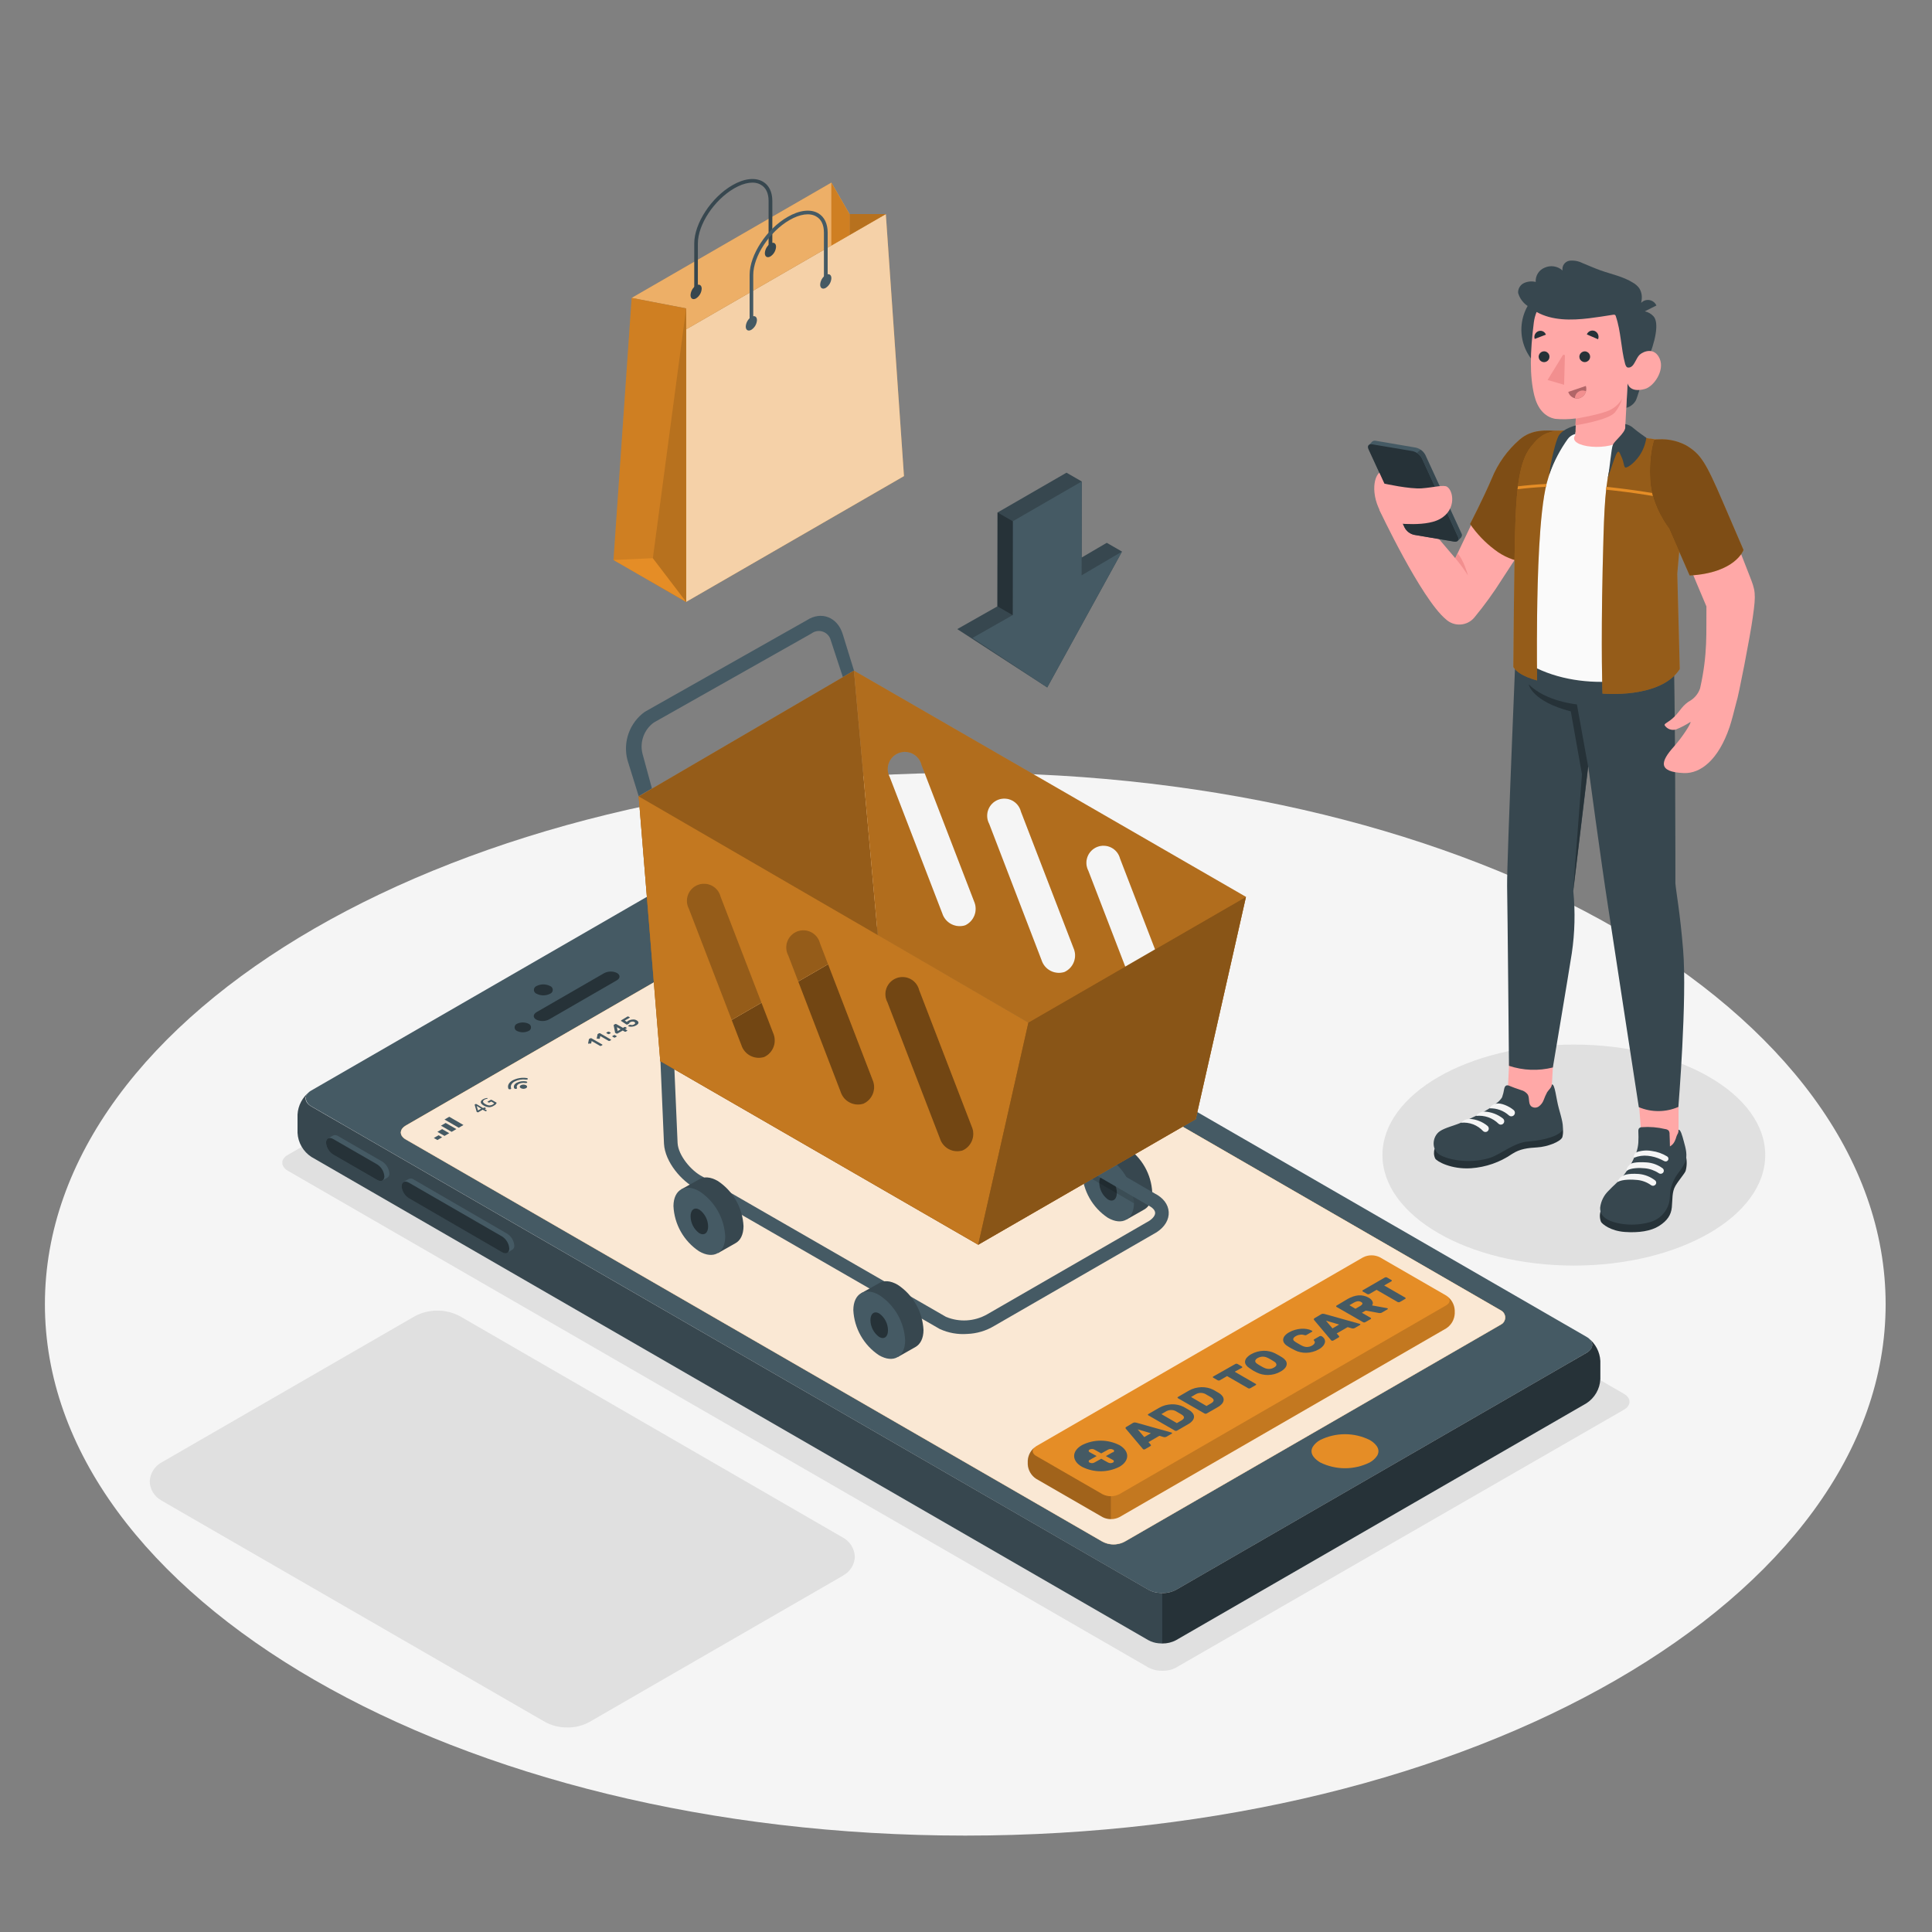 <svg width="215" height="215" viewBox="0 0 215 215" fill="none" xmlns="http://www.w3.org/2000/svg">
<rect x="0" y="0" width="215" height="215" fill="#808080" stroke="none"/>
<path d="M107.418 204.272C163.984 204.272 209.84 177.797 209.84 145.138C209.84 112.479 163.984 86.004 107.418 86.004C50.852 86.004 4.997 112.479 4.997 145.138C4.997 177.797 50.852 204.272 107.418 204.272Z" fill="#F5F5F5"/>
<path d="M181.254 155.634C181.235 155.595 181.214 155.558 181.189 155.522C181.17 155.498 181.15 155.476 181.129 155.454C181.111 155.424 181.089 155.396 181.064 155.372L180.987 155.299C180.901 155.226 180.809 155.161 180.712 155.105L84.955 99.825C84.476 99.584 83.947 99.459 83.411 99.459C82.875 99.459 82.347 99.584 81.868 99.825L32.039 128.514C31.976 128.548 31.916 128.587 31.859 128.63C31.859 128.63 31.811 128.66 31.794 128.678C31.693 128.761 31.606 128.859 31.536 128.97C31.52 128.993 31.505 129.017 31.493 129.043C31.471 129.081 31.454 129.121 31.442 129.163C31.433 129.195 31.426 129.226 31.42 129.258C31.414 129.309 31.414 129.361 31.42 129.413C31.418 129.449 31.418 129.485 31.42 129.52C31.428 129.561 31.438 129.601 31.45 129.641C31.464 129.681 31.481 129.72 31.502 129.757C31.626 129.983 31.812 130.168 32.039 130.29L127.8 185.567C128.086 185.721 128.396 185.828 128.716 185.88C128.924 185.913 129.134 185.93 129.344 185.932C129.551 185.931 129.758 185.916 129.963 185.885C130.031 185.876 130.099 185.863 130.165 185.846C130.356 185.802 130.542 185.738 130.72 185.657C130.78 185.631 130.832 185.597 130.888 185.567L180.712 156.881C181.297 156.546 181.46 156.064 181.254 155.634Z" fill="#E0E0E0"/>
<path d="M175.143 140.838C186.906 140.838 196.441 135.332 196.441 128.54C196.441 121.748 186.906 116.242 175.143 116.242C163.381 116.242 153.845 121.748 153.845 128.54C153.845 135.332 163.381 140.838 175.143 140.838Z" fill="#E0E0E0"/>
<path d="M63.124 192.236C62.259 192.248 61.406 192.036 60.647 191.621L17.991 166.999L17.953 166.969C17.57 166.76 17.249 166.454 17.023 166.082C16.796 165.71 16.672 165.285 16.663 164.849C16.683 164.399 16.823 163.963 17.068 163.586C17.313 163.208 17.654 162.902 18.056 162.699L46.195 146.454C46.96 146.055 47.809 145.847 48.672 145.847C49.534 145.847 50.384 146.055 51.148 146.454L93.74 171.071C94.141 171.275 94.481 171.581 94.725 171.959C94.969 172.336 95.108 172.772 95.129 173.221C95.117 173.644 94.997 174.056 94.779 174.419C94.561 174.781 94.254 175.081 93.886 175.29C93.831 175.33 93.774 175.368 93.714 175.401L72.421 187.686L65.592 191.63C64.833 192.043 63.98 192.253 63.115 192.24L63.124 192.236Z" fill="#E0E0E0"/>
<path d="M177.1 149.296C177.082 149.256 177.059 149.218 177.031 149.184C177.014 149.16 176.995 149.137 176.975 149.115C176.956 149.085 176.933 149.058 176.906 149.034L176.833 148.965C176.747 148.889 176.654 148.823 176.554 148.767L83.42 94.987C82.941 94.746 82.412 94.621 81.876 94.621C81.34 94.621 80.812 94.746 80.333 94.987L34.649 121.35L34.465 121.466L34.404 121.518C34.302 121.598 34.215 121.696 34.146 121.806C34.103 121.866 34.072 121.933 34.052 122.004C34.049 122.035 34.049 122.067 34.052 122.098C34.045 122.15 34.045 122.202 34.052 122.253C34.05 122.289 34.05 122.325 34.052 122.361C34.06 122.401 34.07 122.442 34.082 122.481C34.095 122.521 34.111 122.56 34.129 122.597C34.257 122.825 34.448 123.01 34.679 123.13L127.8 176.915C128.085 177.07 128.395 177.175 128.716 177.224C128.924 177.26 129.134 177.279 129.344 177.28C129.551 177.28 129.759 177.263 129.963 177.229C130.031 177.22 130.099 177.207 130.165 177.19C130.357 177.148 130.543 177.084 130.72 177.001C130.78 176.975 130.832 176.945 130.888 176.915L176.554 150.547C177.16 150.208 177.323 149.726 177.1 149.296ZM167.068 147.387L164.148 149.077L125.237 171.523C125.137 171.582 125.032 171.634 124.924 171.677C124.606 171.809 124.266 171.877 123.922 171.877C123.578 171.877 123.237 171.809 122.92 171.677C122.811 171.634 122.707 171.582 122.606 171.523L48.728 128.871L45.15 126.811C45.025 126.741 44.912 126.651 44.815 126.545C44.445 126.14 44.561 125.624 45.15 125.28L86.963 101.14C87.44 100.816 88.009 100.658 88.584 100.689C88.722 100.706 88.856 100.742 88.984 100.796C89.056 100.823 89.125 100.856 89.191 100.895L167.068 145.856C167.202 145.934 167.313 146.046 167.39 146.18C167.467 146.314 167.508 146.466 167.508 146.621C167.508 146.776 167.467 146.928 167.39 147.063C167.313 147.197 167.202 147.309 167.068 147.387Z" fill="#455A64"/>
<path d="M34.469 121.471C34.071 121.774 33.743 122.159 33.509 122.601C33.274 123.043 33.138 123.53 33.11 124.029V126.067C33.138 126.604 33.292 127.126 33.561 127.592C33.829 128.057 34.203 128.453 34.654 128.746L127.787 182.522C128.138 182.715 128.524 182.833 128.923 182.87C129.06 182.87 129.193 182.892 129.353 182.896V177.28C129.142 177.276 128.933 177.259 128.725 177.229C128.402 177.176 128.091 177.069 127.805 176.911L34.649 123.131C33.862 122.679 33.798 121.961 34.469 121.471Z" fill="#37474F"/>
<path d="M152.431 160.248C151.574 159.824 150.63 159.603 149.674 159.603C148.718 159.603 147.775 159.824 146.918 160.248C146.583 160.425 146.299 160.684 146.092 161.001C145.598 161.861 146.522 162.506 146.918 162.746C147.775 163.171 148.718 163.391 149.674 163.391C150.63 163.391 151.574 163.171 152.431 162.746C152.763 162.566 153.046 162.308 153.256 161.994C153.751 161.134 152.839 160.489 152.431 160.248Z" fill="#E58D26"/>
<path d="M61.219 110.587C61.306 110.554 61.381 110.495 61.434 110.418C61.487 110.342 61.516 110.251 61.516 110.157C61.516 110.064 61.487 109.973 61.434 109.896C61.381 109.819 61.306 109.76 61.219 109.727C60.985 109.609 60.727 109.547 60.465 109.547C60.202 109.547 59.944 109.609 59.71 109.727C59.623 109.76 59.548 109.819 59.495 109.896C59.442 109.973 59.413 110.064 59.413 110.157C59.413 110.251 59.442 110.342 59.495 110.418C59.548 110.495 59.623 110.554 59.71 110.587C59.944 110.706 60.202 110.768 60.465 110.768C60.727 110.768 60.985 110.706 61.219 110.587Z" fill="#263238"/>
<path d="M58.85 114.715C58.922 114.68 58.984 114.625 59.027 114.557C59.07 114.488 59.092 114.409 59.092 114.328C59.092 114.247 59.07 114.168 59.027 114.1C58.984 114.031 58.922 113.976 58.85 113.941C58.642 113.837 58.412 113.783 58.179 113.783C57.946 113.783 57.717 113.837 57.508 113.941C57.435 113.976 57.374 114.031 57.331 114.1C57.288 114.168 57.266 114.247 57.266 114.328C57.266 114.409 57.288 114.488 57.331 114.557C57.374 114.625 57.435 114.68 57.508 114.715C57.716 114.821 57.946 114.877 58.179 114.877C58.412 114.877 58.642 114.821 58.85 114.715Z" fill="#263238"/>
<path d="M61.116 113.438L68.615 109.108C69.045 108.872 69.045 108.498 68.658 108.274C68.433 108.165 68.184 108.111 67.934 108.117C67.684 108.122 67.438 108.186 67.218 108.304L59.718 112.63C59.31 112.871 59.288 113.24 59.675 113.464C59.901 113.573 60.148 113.628 60.399 113.624C60.649 113.619 60.895 113.556 61.116 113.438Z" fill="#263238"/>
<path d="M176.76 148.905C177.397 149.399 177.328 150.1 176.554 150.547L130.883 176.915C130.409 177.168 129.877 177.294 129.34 177.28V182.892C129.876 182.902 130.406 182.775 130.879 182.522L176.549 156.159C177 155.866 177.374 155.471 177.642 155.007C177.911 154.542 178.065 154.02 178.093 153.484V151.442C178.065 150.948 177.931 150.466 177.702 150.029C177.472 149.591 177.151 149.208 176.76 148.905Z" fill="#263238"/>
<path d="M56.433 137.286C56.661 137.429 56.852 137.623 56.99 137.853C57.129 138.083 57.212 138.343 57.233 138.61C57.242 138.701 57.227 138.792 57.187 138.874C57.148 138.956 57.086 139.026 57.009 139.075C56.915 139.131 56.554 139.346 56.45 139.402C56.357 139.441 56.255 139.456 56.154 139.445C56.053 139.434 55.956 139.397 55.874 139.337L45.49 133.317C45.263 133.174 45.073 132.979 44.935 132.749C44.797 132.519 44.714 132.26 44.694 131.993C44.687 131.906 44.701 131.818 44.737 131.739C44.772 131.659 44.827 131.59 44.896 131.537L45.472 131.201C45.566 131.162 45.668 131.147 45.769 131.158C45.87 131.169 45.966 131.206 46.049 131.266L56.433 137.286Z" fill="#455A64"/>
<path d="M55.874 137.6L45.49 131.606C45.06 131.352 44.694 131.533 44.694 132.01C44.714 132.278 44.797 132.537 44.935 132.767C45.073 132.997 45.263 133.191 45.49 133.334L55.874 139.354C56.304 139.608 56.674 139.428 56.674 138.95C56.657 138.678 56.576 138.413 56.437 138.179C56.298 137.944 56.105 137.745 55.874 137.6Z" fill="#263238"/>
<path d="M42.531 129.258C42.759 129.401 42.95 129.596 43.089 129.827C43.228 130.058 43.311 130.318 43.331 130.587C43.34 130.677 43.324 130.767 43.285 130.849C43.247 130.931 43.187 131.001 43.112 131.051C43.013 131.103 42.652 131.322 42.553 131.378C42.459 131.417 42.357 131.431 42.256 131.419C42.155 131.407 42.059 131.369 41.977 131.309L37.079 128.484C36.852 128.341 36.662 128.146 36.524 127.916C36.386 127.686 36.303 127.427 36.283 127.16C36.274 127.073 36.287 126.984 36.323 126.904C36.358 126.824 36.414 126.755 36.486 126.704C36.58 126.639 36.959 126.424 37.062 126.368C37.155 126.327 37.257 126.312 37.358 126.323C37.46 126.334 37.556 126.372 37.638 126.433L42.531 129.258Z" fill="#455A64"/>
<path d="M41.977 129.58L37.079 126.755C36.649 126.502 36.283 126.682 36.283 127.159C36.303 127.427 36.386 127.686 36.524 127.916C36.662 128.146 36.852 128.34 37.079 128.484L41.977 131.309C42.407 131.563 42.772 131.382 42.772 130.905C42.752 130.637 42.669 130.378 42.531 130.148C42.393 129.918 42.203 129.724 41.977 129.58Z" fill="#263238"/>
<path d="M167.068 147.365L164.148 149.051L125.238 171.501C125.136 171.559 125.031 171.61 124.924 171.656C124.606 171.788 124.266 171.856 123.922 171.856C123.578 171.856 123.237 171.788 122.92 171.656C122.812 171.61 122.707 171.559 122.606 171.501L48.728 128.849L45.154 126.785C45.029 126.718 44.915 126.629 44.819 126.523C44.449 126.119 44.565 125.599 45.154 125.255L86.968 101.119C87.447 100.802 88.016 100.651 88.589 100.689C88.726 100.706 88.861 100.742 88.989 100.796C89.06 100.823 89.129 100.856 89.195 100.895L167.068 145.856C167.197 145.935 167.303 146.046 167.377 146.178C167.451 146.31 167.49 146.459 167.49 146.611C167.49 146.762 167.451 146.911 167.377 147.043C167.303 147.175 167.197 147.286 167.068 147.365Z" fill="#E58D26"/>
<path opacity="0.8" d="M167.068 147.365L164.148 149.051L125.238 171.501C125.136 171.559 125.031 171.61 124.924 171.656C124.606 171.788 124.266 171.856 123.922 171.856C123.578 171.856 123.237 171.788 122.92 171.656C122.812 171.61 122.707 171.559 122.606 171.501L48.728 128.849L45.154 126.785C45.029 126.718 44.915 126.629 44.819 126.523C44.449 126.119 44.565 125.599 45.154 125.255L86.968 101.119C87.447 100.802 88.016 100.651 88.589 100.689C88.726 100.706 88.861 100.742 88.989 100.796C89.06 100.823 89.129 100.856 89.195 100.895L167.068 145.856C167.197 145.935 167.303 146.046 167.377 146.178C167.451 146.31 167.49 146.459 167.49 146.611C167.49 146.762 167.451 146.911 167.377 147.043C167.303 147.175 167.197 147.286 167.068 147.365Z" fill="white"/>
<path d="M53.982 123.629C53.961 123.625 53.941 123.618 53.922 123.608L53.72 123.487L53.225 123.775C53.213 123.784 53.198 123.788 53.182 123.788C53.167 123.788 53.152 123.784 53.139 123.775L53.066 123.737L53.032 123.711C53.031 123.701 53.031 123.691 53.032 123.681L52.825 122.954C52.824 122.944 52.824 122.934 52.825 122.924C52.832 122.913 52.841 122.904 52.851 122.898L52.92 122.859C52.941 122.854 52.964 122.854 52.985 122.859C53.007 122.862 53.029 122.869 53.049 122.881L53.763 123.311L53.875 123.251C53.893 123.244 53.913 123.244 53.931 123.251C53.954 123.252 53.976 123.259 53.995 123.272L54.042 123.298C54.064 123.298 54.077 123.324 54.077 123.332C54.077 123.341 54.077 123.354 54.047 123.367L53.939 123.431L54.146 123.547C54.16 123.555 54.172 123.567 54.18 123.582C54.18 123.582 54.18 123.603 54.146 123.616L54.064 123.668C54.033 123.663 54.005 123.65 53.982 123.629ZM53.552 123.371L53.045 123.074L53.195 123.577L53.552 123.371Z" fill="#455A64"/>
<path d="M54.447 123.216C54.228 123.203 54.016 123.139 53.827 123.027C53.625 122.907 53.514 122.791 53.501 122.67C53.488 122.55 53.569 122.438 53.741 122.335C53.813 122.296 53.888 122.263 53.965 122.236C54.039 122.213 54.116 122.197 54.193 122.189C54.193 122.189 54.219 122.189 54.227 122.189C54.236 122.189 54.227 122.189 54.227 122.189L54.27 122.27H54.24C54.127 122.282 54.017 122.318 53.918 122.374C53.802 122.442 53.746 122.52 53.754 122.606C53.763 122.692 53.849 122.774 54.008 122.864C54.138 122.946 54.285 122.998 54.438 123.014C54.572 123.021 54.704 122.99 54.821 122.924L54.932 122.847C54.958 122.826 54.979 122.801 54.997 122.774L54.662 122.58L54.455 122.696C54.436 122.704 54.414 122.704 54.395 122.696C54.373 122.694 54.353 122.687 54.335 122.675L54.288 122.649C54.288 122.649 54.253 122.623 54.253 122.614C54.253 122.606 54.253 122.593 54.283 122.58L54.61 122.391C54.633 122.385 54.656 122.385 54.679 122.391C54.705 122.391 54.731 122.4 54.752 122.417L55.229 122.692C55.243 122.697 55.255 122.706 55.264 122.718C55.264 122.718 55.264 122.718 55.264 122.743C55.208 122.87 55.106 122.971 54.98 123.027C54.823 123.139 54.638 123.204 54.447 123.216Z" fill="#455A64"/>
<path d="M58.536 120.765C58.695 120.86 58.695 121.006 58.536 121.096C58.448 121.143 58.35 121.168 58.25 121.168C58.15 121.168 58.052 121.143 57.964 121.096C57.805 121.006 57.805 120.86 57.964 120.765C58.053 120.721 58.151 120.698 58.25 120.698C58.349 120.698 58.447 120.721 58.536 120.765Z" fill="#455A64"/>
<path d="M57.495 120.494C57.207 120.662 57.117 120.903 57.229 121.114C57.249 121.138 57.276 121.157 57.306 121.169C57.336 121.18 57.369 121.183 57.401 121.178C57.495 121.178 57.564 121.114 57.534 121.062C57.452 120.912 57.534 120.744 57.719 120.632C57.95 120.511 58.216 120.473 58.471 120.525C58.566 120.525 58.661 120.524 58.673 120.447C58.673 120.4 58.635 120.361 58.562 120.344C58.199 120.279 57.825 120.331 57.495 120.494Z" fill="#455A64"/>
<path d="M57.035 120.232C56.605 120.477 56.45 120.826 56.575 121.148C56.575 121.195 56.665 121.226 56.747 121.221C56.842 121.221 56.902 121.161 56.88 121.109C56.782 120.847 56.906 120.563 57.255 120.361C57.652 120.158 58.102 120.082 58.544 120.142C58.639 120.142 58.729 120.142 58.738 120.065C58.738 120.017 58.691 119.974 58.609 119.966C58.069 119.888 57.519 119.982 57.035 120.232Z" fill="#455A64"/>
<path d="M65.493 116.138C65.478 116.143 65.462 116.143 65.446 116.138C65.446 116.138 65.446 116.138 65.446 116.108L65.532 115.678C65.532 115.678 65.532 115.657 65.532 115.648L65.558 115.622L65.708 115.536C65.724 115.532 65.74 115.532 65.756 115.536C65.772 115.531 65.79 115.531 65.807 115.536L67.037 116.246C67.039 116.25 67.04 116.254 67.04 116.259C67.04 116.263 67.039 116.268 67.037 116.272C67.04 116.276 67.041 116.282 67.041 116.287C67.041 116.292 67.04 116.297 67.037 116.302L66.882 116.392C66.865 116.397 66.847 116.397 66.831 116.392C66.814 116.397 66.796 116.397 66.779 116.392L65.842 115.85L65.79 116.1C65.79 116.1 65.79 116.1 65.764 116.126C65.746 116.13 65.727 116.13 65.708 116.126L65.493 116.138Z" fill="#455A64"/>
<path d="M66.457 115.584C66.44 115.589 66.422 115.589 66.405 115.584C66.403 115.579 66.402 115.574 66.402 115.569C66.402 115.564 66.403 115.558 66.405 115.554L66.495 115.124C66.493 115.114 66.493 115.104 66.495 115.094L66.517 115.068L66.667 114.982C66.684 114.977 66.702 114.977 66.719 114.982C66.736 114.977 66.754 114.977 66.77 114.982L67.996 115.691C67.996 115.691 67.996 115.691 67.996 115.721C67.998 115.725 67.999 115.73 67.999 115.734C67.999 115.739 67.998 115.743 67.996 115.747L67.841 115.838C67.824 115.843 67.806 115.843 67.79 115.838H67.738L66.8 115.296L66.745 115.575C66.738 115.587 66.727 115.596 66.715 115.601C66.698 115.606 66.68 115.606 66.663 115.601L66.457 115.584Z" fill="#455A64"/>
<path d="M67.66 114.81C67.677 114.806 67.695 114.806 67.712 114.81C67.729 114.805 67.747 114.805 67.764 114.81L67.953 114.917C67.955 114.921 67.956 114.926 67.956 114.93C67.956 114.935 67.955 114.939 67.953 114.943C67.955 114.948 67.956 114.953 67.956 114.958C67.956 114.963 67.955 114.969 67.953 114.973L67.777 115.077H67.725C67.708 115.082 67.69 115.082 67.673 115.077L67.484 114.969C67.482 114.964 67.481 114.959 67.481 114.954C67.481 114.949 67.482 114.944 67.484 114.939C67.482 114.934 67.481 114.929 67.481 114.924C67.481 114.919 67.482 114.914 67.484 114.909L67.66 114.81ZM68.327 115.193C68.343 115.184 68.361 115.18 68.379 115.18C68.397 115.18 68.414 115.184 68.43 115.193L68.615 115.3C68.615 115.3 68.637 115.3 68.637 115.33C68.635 115.337 68.633 115.342 68.629 115.348C68.626 115.353 68.621 115.357 68.615 115.36L68.439 115.459C68.423 115.468 68.405 115.472 68.387 115.472C68.369 115.472 68.351 115.468 68.336 115.459L68.151 115.352C68.151 115.352 68.129 115.352 68.129 115.322C68.13 115.316 68.132 115.31 68.136 115.305C68.14 115.301 68.145 115.297 68.151 115.296L68.327 115.193Z" fill="#455A64"/>
<path d="M69.63 114.81C69.614 114.818 69.596 114.822 69.578 114.822C69.56 114.822 69.543 114.818 69.527 114.81L69.299 114.681L68.71 115.02H68.658C68.641 115.025 68.623 115.025 68.606 115.02L68.473 114.943C68.452 114.943 68.443 114.922 68.439 114.909C68.434 114.895 68.434 114.88 68.439 114.866L68.293 114.113C68.289 114.099 68.29 114.085 68.295 114.071C68.301 114.058 68.31 114.047 68.323 114.04L68.469 113.954H68.52H68.568L69.329 114.384L69.492 114.29H69.544H69.596L69.729 114.371C69.734 114.373 69.74 114.376 69.743 114.381C69.747 114.385 69.75 114.391 69.75 114.397C69.75 114.397 69.75 114.418 69.729 114.427L69.565 114.522L69.798 114.655C69.798 114.655 69.819 114.655 69.798 114.685C69.8 114.69 69.801 114.695 69.801 114.7C69.801 114.705 69.8 114.711 69.798 114.715L69.63 114.81ZM69.058 114.543L68.654 114.307L68.736 114.737L69.058 114.543Z" fill="#455A64"/>
<path d="M69.114 113.614C69.11 113.605 69.11 113.594 69.114 113.584C69.114 113.584 69.114 113.584 69.114 113.554L69.828 113.124C69.844 113.116 69.861 113.111 69.879 113.111C69.897 113.111 69.915 113.116 69.931 113.124L70.064 113.202C70.064 113.202 70.086 113.202 70.086 113.232C70.086 113.262 70.086 113.253 70.064 113.262L69.531 113.567L69.755 113.722C69.776 113.693 69.802 113.669 69.832 113.649L69.909 113.597C69.981 113.557 70.058 113.525 70.137 113.503C70.215 113.478 70.296 113.463 70.378 113.46C70.458 113.449 70.539 113.449 70.619 113.46C70.699 113.477 70.775 113.506 70.847 113.546C70.915 113.579 70.972 113.629 71.014 113.692C71.044 113.733 71.056 113.784 71.049 113.834C71.041 113.887 71.016 113.936 70.976 113.971C70.924 114.021 70.866 114.064 70.804 114.1C70.723 114.146 70.638 114.183 70.55 114.212C70.473 114.234 70.394 114.248 70.314 114.255C70.242 114.262 70.17 114.262 70.099 114.255C70.037 114.243 69.978 114.223 69.922 114.195C69.922 114.195 69.901 114.195 69.901 114.165C69.901 114.135 69.901 114.143 69.922 114.135L70.077 114.044H70.124H70.176C70.211 114.055 70.247 114.063 70.284 114.066H70.387L70.481 114.036L70.567 113.993C70.64 113.95 70.679 113.907 70.683 113.855C70.688 113.804 70.658 113.765 70.589 113.726C70.526 113.691 70.454 113.676 70.382 113.683C70.299 113.685 70.218 113.707 70.146 113.748C70.117 113.764 70.09 113.783 70.064 113.804C70.051 113.817 70.04 113.831 70.03 113.847C70.032 113.858 70.032 113.87 70.03 113.881C70.022 113.894 70.01 113.905 69.995 113.911L69.819 114.014H69.767H69.72L69.114 113.614Z" fill="#455A64"/>
<path d="M48.676 126.867L48.28 126.639L48.805 126.334L49.201 126.562L48.676 126.867Z" fill="#455A64"/>
<path d="M49.467 126.411L48.676 125.955L49.201 125.65L49.992 126.106L49.467 126.411Z" fill="#455A64"/>
<path d="M50.258 125.956L49.072 125.268L49.596 124.967L50.787 125.65L50.258 125.956Z" fill="#455A64"/>
<path d="M51.05 125.5L49.467 124.584L49.996 124.279L51.574 125.194L51.05 125.5Z" fill="#455A64"/>
<path d="M86.817 103.363C86.711 103.351 86.605 103.367 86.507 103.41L84.534 104.546C84.405 104.619 84.439 104.756 84.607 104.855L85.329 105.285C85.437 105.344 85.555 105.379 85.677 105.388C85.729 105.395 85.781 105.395 85.832 105.388C85.886 105.384 85.939 105.369 85.987 105.345L87.961 104.21C88.085 104.133 88.055 104 87.883 103.901L87.165 103.471C87.058 103.41 86.939 103.374 86.817 103.363ZM85.656 105.298C85.604 105.293 85.554 105.275 85.51 105.247L84.787 104.817C84.663 104.743 84.637 104.636 84.731 104.58L86.705 103.445C86.731 103.431 86.758 103.422 86.787 103.419H86.834C86.888 103.424 86.939 103.442 86.985 103.471L87.703 103.901C87.828 103.974 87.853 104.081 87.763 104.133L85.789 105.272C85.748 105.292 85.702 105.301 85.656 105.298Z" fill="#455A64"/>
<path d="M85.23 104.456L86.09 104.946L85.781 105.126C85.746 105.137 85.708 105.137 85.673 105.126L85.041 104.761C84.951 104.709 84.929 104.628 84.998 104.585L85.23 104.456Z" fill="#455A64"/>
<path d="M85.376 104.374L85.746 104.159L86.598 104.649L86.224 104.864L85.376 104.374Z" fill="#455A64"/>
<path d="M85.892 104.077L86.258 103.862L87.114 104.357L86.744 104.572L85.892 104.077Z" fill="#455A64"/>
<path d="M86.83 103.6L87.445 103.957C87.557 104.021 87.535 104.116 87.38 104.202L87.256 104.275L86.396 103.78L86.692 103.613C86.713 103.601 86.736 103.594 86.76 103.592C86.784 103.59 86.807 103.592 86.83 103.6Z" fill="#455A64"/>
<path d="M87.243 103.423C87.373 103.41 87.503 103.445 87.608 103.522L87.742 103.6C87.888 103.686 87.969 103.78 87.913 103.815L87.823 103.875L87.144 103.484L87.243 103.423Z" fill="#455A64"/>
<path d="M81.79 106.683L83.321 105.354L84.129 106.502L83.072 106.214L81.79 106.683Z" fill="#455A64"/>
<path d="M114.38 162.561V162.94C114.397 163.266 114.492 163.584 114.655 163.868C114.819 164.151 115.047 164.391 115.322 164.569L122.701 168.826C122.992 168.975 123.315 169.052 123.642 169.052C123.97 169.052 124.292 168.975 124.584 168.826L160.949 147.821C161.223 147.642 161.452 147.4 161.615 147.116C161.779 146.833 161.873 146.514 161.891 146.187V145.813C161.873 145.486 161.779 145.167 161.615 144.883C161.452 144.599 161.223 144.358 160.949 144.179L153.57 139.922C153.278 139.773 152.956 139.696 152.629 139.696C152.301 139.696 151.979 139.773 151.687 139.922L115.322 160.932C115.048 161.11 114.82 161.351 114.657 161.634C114.493 161.917 114.398 162.235 114.38 162.561Z" fill="#E58D26"/>
<path opacity="0.15" d="M161.056 144.265C161.448 144.562 161.405 144.996 160.932 145.267L124.567 166.277C124.276 166.429 123.953 166.508 123.625 166.504V169.05C123.954 169.058 124.28 168.981 124.571 168.826L160.932 147.821C161.205 147.641 161.433 147.399 161.597 147.116C161.76 146.832 161.855 146.514 161.874 146.187V145.813C161.857 145.511 161.776 145.217 161.634 144.949C161.493 144.682 161.296 144.449 161.056 144.265Z" fill="black"/>
<path opacity="0.3" d="M115.163 161.031C114.929 161.215 114.736 161.446 114.599 161.71C114.461 161.974 114.38 162.264 114.363 162.561V162.94C114.38 163.267 114.475 163.585 114.639 163.869C114.804 164.152 115.033 164.392 115.309 164.569L122.683 168.826C122.972 168.982 123.297 169.059 123.625 169.05V166.504C123.297 166.508 122.973 166.43 122.683 166.277L115.304 162.02C114.836 161.753 114.81 161.332 115.163 161.031Z" fill="black"/>
<path d="M126.08 158.347C126.138 158.314 126.203 158.296 126.27 158.296C126.326 158.297 126.382 158.305 126.437 158.317L130.307 159.401L130.393 159.431C130.405 159.436 130.414 159.445 130.421 159.456C130.428 159.466 130.432 159.478 130.432 159.491C130.432 159.491 130.432 159.53 130.393 159.547L129.817 159.878C129.767 159.91 129.709 159.927 129.649 159.93C129.608 159.937 129.566 159.937 129.525 159.93L129.017 159.783L127.805 160.484L128.058 160.777C128.076 160.797 128.085 160.823 128.084 160.85C128.084 160.88 128.054 160.91 127.994 160.944L127.418 161.276C127.388 161.294 127.354 161.303 127.319 161.301C127.283 161.303 127.247 161.294 127.216 161.276C127.196 161.265 127.179 161.248 127.168 161.228L125.285 158.992C125.264 158.965 125.252 158.932 125.25 158.898C125.25 158.859 125.281 158.825 125.341 158.79L126.08 158.347ZM127.336 159.925L128.076 159.495L126.609 159.065L127.336 159.925Z" fill="#455A64"/>
<path d="M129 156.662C129.211 156.541 129.436 156.447 129.671 156.382C129.903 156.321 130.141 156.285 130.38 156.275C130.616 156.266 130.851 156.287 131.081 156.339C131.302 156.386 131.516 156.461 131.718 156.563L131.894 156.662L132.049 156.752L132.199 156.838L132.363 156.937C132.521 157.03 132.657 157.156 132.763 157.307C132.841 157.423 132.881 157.562 132.874 157.702C132.856 157.853 132.793 157.995 132.694 158.111C132.559 158.267 132.398 158.396 132.216 158.493L130.987 159.203C130.949 159.225 130.906 159.235 130.862 159.233C130.82 159.235 130.778 159.225 130.742 159.203L127.792 157.505C127.757 157.483 127.74 157.461 127.74 157.431C127.741 157.416 127.746 157.401 127.755 157.389C127.765 157.377 127.777 157.368 127.792 157.363L129 156.662ZM130.853 157.04C130.675 156.947 130.475 156.903 130.274 156.913C130.073 156.922 129.878 156.986 129.71 157.096L129.245 157.367L130.965 158.369L131.451 158.085C131.834 157.866 131.86 157.655 131.524 157.436L131.348 157.328L131.184 157.234L131.025 157.143L130.853 157.04Z" fill="#455A64"/>
<path d="M132.298 154.757C132.509 154.636 132.734 154.542 132.969 154.477C133.202 154.416 133.442 154.38 133.683 154.37C133.917 154.363 134.151 154.385 134.379 154.434C134.601 154.48 134.815 154.555 135.016 154.658L135.196 154.757L135.347 154.847L135.497 154.933L135.665 155.032C135.821 155.127 135.956 155.253 136.061 155.402C136.141 155.517 136.181 155.657 136.172 155.797C136.158 155.949 136.096 156.092 135.996 156.206C135.861 156.361 135.7 156.491 135.519 156.589L134.285 157.298C134.248 157.32 134.207 157.33 134.164 157.328C134.121 157.331 134.077 157.32 134.04 157.298L131.09 155.6C131.076 155.593 131.064 155.582 131.055 155.57C131.046 155.557 131.04 155.542 131.038 155.527C131.04 155.511 131.045 155.497 131.054 155.485C131.063 155.473 131.076 155.463 131.09 155.458L132.298 154.757ZM134.151 155.135C133.973 155.042 133.773 154.998 133.572 155.008C133.371 155.018 133.176 155.081 133.008 155.191L132.543 155.462L134.263 156.464L134.753 156.18C135.136 155.961 135.158 155.75 134.827 155.531L134.65 155.423C134.594 155.393 134.538 155.363 134.487 155.329L134.323 155.238L134.151 155.135Z" fill="#455A64"/>
<path d="M137.471 151.79C137.507 151.768 137.549 151.758 137.591 151.76C137.635 151.757 137.678 151.768 137.716 151.79L138.202 152.069C138.216 152.075 138.227 152.084 138.236 152.097C138.244 152.109 138.249 152.123 138.249 152.138C138.249 152.153 138.245 152.168 138.236 152.181C138.228 152.194 138.216 152.205 138.202 152.211L137.398 152.65L139.737 154C139.771 154 139.789 154.043 139.789 154.073C139.787 154.088 139.782 154.103 139.773 154.115C139.764 154.127 139.751 154.136 139.737 154.142L139.139 154.486C139.103 154.508 139.061 154.518 139.019 154.516C138.975 154.518 138.932 154.508 138.894 154.486L136.555 153.136L135.751 153.6C135.712 153.62 135.67 153.63 135.626 153.63C135.584 153.63 135.543 153.62 135.506 153.6L135.02 153.321C134.986 153.299 134.968 153.278 134.968 153.247C134.97 153.232 134.975 153.218 134.984 153.206C134.994 153.194 135.006 153.184 135.02 153.179L137.471 151.79Z" fill="#455A64"/>
<path d="M139.036 152.246C138.891 152.156 138.766 152.04 138.666 151.902C138.584 151.79 138.543 151.653 138.55 151.515C138.569 151.364 138.63 151.222 138.727 151.106C138.867 150.945 139.034 150.81 139.221 150.706C139.439 150.582 139.671 150.487 139.913 150.422C140.144 150.361 140.38 150.327 140.619 150.319C140.844 150.314 141.07 150.337 141.289 150.388C141.495 150.433 141.695 150.504 141.883 150.599L142.313 150.831L142.704 151.067C142.849 151.157 142.974 151.273 143.074 151.411C143.156 151.523 143.197 151.66 143.19 151.798C143.181 151.957 143.119 152.109 143.014 152.228C142.876 152.391 142.708 152.525 142.519 152.624C142.302 152.752 142.07 152.85 141.827 152.916C141.596 152.976 141.36 153.01 141.122 153.015C140.896 153.021 140.671 152.998 140.451 152.947C140.245 152.901 140.046 152.83 139.857 152.736C139.724 152.667 139.591 152.59 139.427 152.508L139.036 152.246ZM141.827 151.545L141.655 151.433L141.457 151.313L141.246 151.196L141.061 151.102C140.98 151.06 140.893 151.028 140.803 151.007C140.713 150.985 140.621 150.973 140.528 150.973C140.431 150.973 140.334 150.986 140.24 151.012C140.14 151.038 140.043 151.077 139.952 151.128C139.874 151.169 139.805 151.226 139.75 151.295C139.71 151.342 139.688 151.401 139.685 151.463C139.686 151.521 139.706 151.577 139.741 151.622C139.787 151.68 139.842 151.73 139.905 151.768C139.957 151.808 140.011 151.843 140.068 151.876C140.133 151.915 140.197 151.958 140.27 151.996L140.477 152.112C140.539 152.149 140.604 152.182 140.67 152.211C140.837 152.294 141.021 152.338 141.208 152.34C141.41 152.343 141.608 152.288 141.78 152.181C141.969 152.074 142.055 151.966 142.046 151.854C142.036 151.789 142.011 151.728 141.973 151.674C141.935 151.62 141.885 151.576 141.827 151.545Z" fill="#455A64"/>
<path d="M144.14 149.322L144.299 149.421L144.514 149.545L144.734 149.674L144.91 149.765C144.986 149.804 145.067 149.835 145.151 149.855C145.239 149.88 145.33 149.895 145.422 149.898C145.519 149.897 145.615 149.885 145.71 149.863C145.817 149.838 145.92 149.796 146.015 149.739C146.097 149.697 146.169 149.64 146.23 149.571C146.267 149.529 146.293 149.479 146.308 149.425C146.321 149.384 146.321 149.341 146.308 149.3C146.289 149.264 146.266 149.231 146.239 149.201C146.215 149.175 146.198 149.144 146.187 149.111C146.187 149.111 146.213 149.064 146.265 149.034L146.862 148.69C146.893 148.675 146.927 148.668 146.961 148.668C146.995 148.668 147.029 148.675 147.06 148.69C147.197 148.763 147.31 148.873 147.387 149.008C147.45 149.123 147.47 149.257 147.443 149.386C147.406 149.534 147.333 149.672 147.232 149.786C147.097 149.937 146.937 150.064 146.759 150.16C146.545 150.284 146.315 150.378 146.075 150.44C145.845 150.503 145.609 150.538 145.37 150.543C145.143 150.549 144.916 150.526 144.695 150.474C144.49 150.432 144.291 150.361 144.106 150.263C143.973 150.199 143.839 150.121 143.676 150.04C143.513 149.958 143.401 149.876 143.276 149.795C143.13 149.711 143.004 149.596 142.906 149.459C142.828 149.344 142.788 149.207 142.794 149.068C142.809 148.917 142.869 148.775 142.966 148.659C143.103 148.497 143.269 148.363 143.457 148.264C143.661 148.147 143.879 148.056 144.106 147.993C144.331 147.929 144.561 147.887 144.794 147.868C145.014 147.854 145.235 147.865 145.452 147.903C145.645 147.932 145.831 147.995 146.002 148.088C146.014 148.093 146.024 148.101 146.032 148.112C146.039 148.122 146.044 148.135 146.045 148.148C146.045 148.16 146.04 148.173 146.033 148.183C146.025 148.193 146.014 148.2 146.002 148.204L145.405 148.552C145.365 148.578 145.319 148.593 145.271 148.595C145.22 148.589 145.17 148.579 145.121 148.565C145.065 148.547 145.007 148.534 144.949 148.526C144.877 148.517 144.805 148.517 144.734 148.526C144.648 148.533 144.563 148.548 144.48 148.569C144.378 148.6 144.279 148.643 144.188 148.698C144.104 148.74 144.03 148.8 143.973 148.874C143.935 148.921 143.914 148.978 143.912 149.038C143.918 149.097 143.942 149.153 143.981 149.197C144.03 149.244 144.083 149.285 144.14 149.322Z" fill="#455A64"/>
<path d="M147.03 146.251C147.087 146.218 147.153 146.2 147.219 146.2C147.276 146.202 147.332 146.209 147.387 146.221L151.257 147.305L151.343 147.335C151.373 147.335 151.386 147.369 151.386 147.395C151.386 147.421 151.386 147.434 151.343 147.451L150.771 147.782C150.719 147.813 150.66 147.831 150.599 147.834C150.559 147.839 150.518 147.839 150.478 147.834L149.971 147.688L148.754 148.388L149.008 148.681C149.026 148.701 149.035 148.727 149.034 148.754C149.034 148.784 149.004 148.814 148.943 148.849L148.367 149.184C148.336 149.198 148.302 149.206 148.268 149.206C148.234 149.206 148.2 149.198 148.169 149.184C148.148 149.171 148.13 149.154 148.118 149.132L146.239 146.896C146.216 146.87 146.204 146.836 146.204 146.802C146.204 146.763 146.23 146.729 146.29 146.69L147.03 146.251ZM148.285 147.829L149.025 147.399L147.559 146.969L148.285 147.829Z" fill="#455A64"/>
<path d="M149.98 144.549C150.171 144.439 150.373 144.348 150.582 144.278C150.774 144.212 150.973 144.171 151.175 144.153C151.371 144.139 151.568 144.154 151.76 144.196C151.953 144.239 152.139 144.311 152.31 144.411C152.498 144.502 152.649 144.653 152.74 144.841C152.77 144.911 152.78 144.988 152.771 145.064C152.761 145.139 152.731 145.211 152.684 145.271L154.336 145.572C154.358 145.574 154.38 145.582 154.4 145.593C154.43 145.593 154.443 145.628 154.443 145.654C154.443 145.679 154.443 145.692 154.4 145.71L153.781 146.066C153.731 146.102 153.67 146.12 153.609 146.118H153.467L151.983 145.847L151.553 146.088L152.53 146.651C152.564 146.651 152.581 146.694 152.581 146.724C152.58 146.739 152.574 146.754 152.565 146.766C152.556 146.778 152.544 146.788 152.53 146.793L151.932 147.137C151.895 147.159 151.854 147.169 151.811 147.167C151.768 147.17 151.725 147.159 151.687 147.137L148.737 145.439C148.723 145.432 148.711 145.422 148.703 145.409C148.694 145.396 148.69 145.381 148.69 145.366C148.69 145.35 148.695 145.335 148.703 145.323C148.712 145.31 148.723 145.299 148.737 145.292L149.98 144.549ZM150.84 145.645L151.36 145.34C151.462 145.291 151.547 145.213 151.605 145.116C151.639 145.039 151.605 144.961 151.467 144.888C151.35 144.817 151.212 144.79 151.076 144.811C150.938 144.831 150.805 144.877 150.685 144.948L150.169 145.249L150.84 145.645Z" fill="#455A64"/>
<path d="M154.108 142.166C154.146 142.147 154.189 142.136 154.232 142.136C154.276 142.136 154.318 142.147 154.357 142.166L154.839 142.446C154.853 142.451 154.865 142.461 154.874 142.473C154.883 142.485 154.889 142.5 154.89 142.515C154.89 142.545 154.89 142.566 154.839 142.588L154.035 143.052L156.378 144.402C156.392 144.409 156.404 144.419 156.412 144.432C156.421 144.445 156.425 144.46 156.425 144.475C156.425 144.49 156.42 144.505 156.412 144.517C156.403 144.529 156.392 144.538 156.378 144.544L155.78 144.893C155.741 144.91 155.699 144.918 155.656 144.918C155.613 144.918 155.57 144.91 155.531 144.893L153.192 143.538L152.388 144.002C152.351 144.022 152.309 144.032 152.267 144.033C152.224 144.033 152.181 144.022 152.143 144.002L151.657 143.723C151.643 143.716 151.632 143.705 151.624 143.692C151.615 143.68 151.61 143.665 151.609 143.65C151.61 143.635 151.615 143.621 151.624 143.609C151.632 143.597 151.643 143.587 151.657 143.581L154.108 142.166Z" fill="#455A64"/>
<path d="M120.4 160.82C119.243 161.486 119.243 162.566 120.4 163.228C121.047 163.556 121.762 163.728 122.488 163.728C123.213 163.728 123.928 163.556 124.575 163.228C125.728 162.566 125.728 161.486 124.575 160.82C123.928 160.491 123.213 160.32 122.488 160.32C121.762 160.32 121.047 160.491 120.4 160.82ZM123.84 161.607L123.066 162.037L123.84 162.467C123.872 162.476 123.9 162.496 123.92 162.523C123.94 162.549 123.951 162.582 123.951 162.615C123.951 162.648 123.94 162.681 123.92 162.708C123.9 162.734 123.872 162.754 123.84 162.764C123.761 162.804 123.673 162.825 123.584 162.825C123.495 162.825 123.408 162.804 123.328 162.764L122.55 162.334L121.776 162.764C121.697 162.804 121.609 162.825 121.52 162.825C121.431 162.825 121.344 162.804 121.264 162.764C121.232 162.754 121.204 162.734 121.184 162.708C121.164 162.681 121.154 162.648 121.154 162.615C121.154 162.582 121.164 162.549 121.184 162.523C121.204 162.496 121.232 162.476 121.264 162.467L122.038 162.037L121.264 161.607C121.232 161.597 121.204 161.578 121.184 161.551C121.164 161.524 121.154 161.492 121.154 161.458C121.154 161.425 121.164 161.393 121.184 161.366C121.204 161.339 121.232 161.32 121.264 161.31C121.344 161.27 121.431 161.249 121.52 161.249C121.609 161.249 121.697 161.27 121.776 161.31L122.55 161.74L123.328 161.31C123.408 161.27 123.495 161.249 123.584 161.249C123.673 161.249 123.761 161.27 123.84 161.31C123.881 161.315 123.919 161.335 123.944 161.368C123.97 161.4 123.982 161.441 123.978 161.482C123.973 161.523 123.952 161.561 123.92 161.587C123.888 161.612 123.847 161.624 123.806 161.62L123.84 161.607Z" fill="#455A64"/>
<path d="M128.226 132.711C128.178 131.706 127.894 130.727 127.397 129.852C126.899 128.978 126.202 128.234 125.362 127.68C124.528 127.19 123.776 127.168 123.242 127.516L121.286 128.617L125.392 135.699L127.332 134.598C127.873 134.302 128.217 133.652 128.226 132.711Z" fill="#37474F"/>
<path d="M123.328 128.832C124.167 129.388 124.863 130.132 125.36 131.006C125.858 131.88 126.143 132.859 126.192 133.863C126.192 135.712 124.876 136.443 123.285 135.519C122.447 134.964 121.751 134.219 121.253 133.345C120.756 132.471 120.471 131.492 120.422 130.488C120.434 128.639 121.737 127.899 123.328 128.832Z" fill="#455A64"/>
<path d="M122.331 131.606C122.331 130.883 122.761 130.552 123.315 130.87C123.613 131.085 123.856 131.368 124.024 131.694C124.192 132.021 124.281 132.382 124.283 132.749C124.283 133.472 123.853 133.799 123.298 133.485C123.002 133.268 122.76 132.986 122.592 132.66C122.424 132.333 122.335 131.973 122.331 131.606Z" fill="#263238"/>
<path opacity="0.15" d="M126.192 133.863C126.182 133.199 126.048 132.543 125.796 131.928L120.83 129.043C120.55 129.471 120.408 129.976 120.426 130.488C120.426 130.509 120.426 130.531 120.426 130.557L126.188 133.902C126.188 133.902 126.192 133.876 126.192 133.863Z" fill="black"/>
<path d="M107.638 148.445C106.587 148.524 105.533 148.335 104.576 147.894L77.486 132.281C75.848 131.455 74.007 129.314 73.891 127.284L73.061 107.973L74.571 107.887L75.405 127.203C75.482 128.579 76.923 130.307 78.161 130.926L105.273 146.544C106.001 146.848 106.789 146.982 107.577 146.937C108.366 146.891 109.133 146.667 109.822 146.282L127.882 135.867C128.312 135.583 128.566 135.244 128.548 134.956C128.531 134.667 128.26 134.384 127.8 134.151L98.78 117.304C97.146 116.483 95.314 114.337 95.198 112.307L94.793 101.596L96.303 101.514L96.707 112.221C96.784 113.606 98.225 115.33 99.459 115.95L128.48 132.801C129.447 133.287 130.006 134.022 130.058 134.87C130.109 135.717 129.628 136.538 128.712 137.131L110.652 147.546C109.74 148.097 108.702 148.406 107.638 148.445Z" fill="#455A64"/>
<path d="M102.77 148.01C102.722 147.005 102.438 146.026 101.941 145.152C101.443 144.277 100.746 143.533 99.906 142.979C99.072 142.489 98.32 142.463 97.791 142.816L95.83 143.917L99.936 150.999L101.876 149.898C102.409 149.601 102.77 148.952 102.77 148.01Z" fill="#37474F"/>
<path d="M97.864 144.132C98.704 144.686 99.401 145.431 99.899 146.306C100.397 147.181 100.681 148.161 100.727 149.167C100.727 151.012 99.416 151.747 97.821 150.818C96.982 150.263 96.287 149.518 95.79 148.644C95.293 147.77 95.009 146.791 94.961 145.787C94.974 143.942 96.273 143.19 97.864 144.132Z" fill="#455A64"/>
<path d="M96.866 146.905C96.866 146.183 97.296 145.852 97.851 146.17C98.149 146.384 98.392 146.667 98.56 146.993C98.728 147.32 98.817 147.682 98.818 148.049C98.818 148.767 98.388 149.098 97.838 148.78C97.54 148.566 97.297 148.284 97.128 147.958C96.96 147.633 96.87 147.272 96.866 146.905Z" fill="#263238"/>
<path d="M82.741 136.465C82.695 135.46 82.413 134.481 81.918 133.606C81.422 132.731 80.728 131.985 79.89 131.429C79.051 130.939 78.303 130.913 77.77 131.262L75.809 132.358L79.903 139.449L81.846 138.348C82.388 138.056 82.732 137.406 82.741 136.465Z" fill="#37474F"/>
<path d="M77.852 132.582C78.687 133.136 79.381 133.879 79.877 134.75C80.373 135.622 80.657 136.598 80.707 137.6C80.707 139.445 79.387 140.18 77.796 139.247C76.958 138.691 76.263 137.945 75.767 137.07C75.272 136.195 74.99 135.216 74.945 134.211C74.958 132.38 76.26 131.644 77.852 132.582Z" fill="#455A64"/>
<path d="M76.85 135.347C76.85 134.629 77.28 134.298 77.834 134.616C78.132 134.831 78.374 135.114 78.542 135.44C78.71 135.766 78.799 136.128 78.802 136.495C78.802 137.217 78.372 137.544 77.813 137.23C77.517 137.013 77.276 136.729 77.108 136.402C76.941 136.075 76.853 135.714 76.85 135.347Z" fill="#263238"/>
<path d="M69.823 84.572C69.567 83.589 69.614 82.55 69.959 81.594C70.303 80.638 70.929 79.808 71.754 79.215L89.775 69.028C91.414 67.953 93.215 68.701 93.783 70.572L95.034 74.626L93.796 75.349L92.45 71.251C92.395 71.032 92.287 70.83 92.135 70.663C91.982 70.496 91.791 70.37 91.578 70.295C91.365 70.22 91.136 70.2 90.913 70.235C90.69 70.271 90.48 70.361 90.3 70.498L72.752 80.41C72.226 80.795 71.826 81.327 71.602 81.939C71.378 82.552 71.339 83.216 71.492 83.85L72.55 87.741L71.075 88.601L69.823 84.572Z" fill="#455A64"/>
<path d="M97.687 104.112L73.478 118.091L108.859 138.516L133.068 124.537L97.687 104.112Z" fill="#E58D26"/>
<path opacity="0.5" d="M97.687 104.112L73.478 118.091L108.859 138.516L133.068 124.537L97.687 104.112Z" fill="black"/>
<path d="M71.075 88.627L95.034 74.631L97.687 104.111L73.478 118.091L71.075 88.627Z" fill="#E58D26"/>
<path opacity="0.35" d="M71.075 88.627L95.034 74.631L97.687 104.111L73.478 118.091L71.075 88.627Z" fill="black"/>
<path d="M95.03 74.631L97.683 104.111L133.064 124.536L138.654 99.807L95.03 74.631ZM107.401 102.976C106.89 103.135 106.337 103.085 105.863 102.839C105.388 102.593 105.029 102.169 104.864 101.66L99.016 86.486C98.888 86.246 98.811 85.983 98.793 85.712C98.774 85.441 98.814 85.169 98.909 84.914C99.004 84.66 99.152 84.428 99.343 84.236C99.535 84.043 99.765 83.894 100.019 83.797C100.273 83.7 100.544 83.659 100.815 83.676C101.087 83.693 101.351 83.767 101.591 83.894C101.831 84.021 102.041 84.198 102.207 84.413C102.374 84.628 102.492 84.876 102.555 85.14L108.403 100.315C108.618 100.8 108.635 101.351 108.448 101.849C108.261 102.347 107.887 102.752 107.405 102.976H107.401ZM118.448 108.171C117.937 108.332 117.384 108.284 116.909 108.038C116.433 107.792 116.075 107.369 115.911 106.859L110.08 91.684C109.952 91.446 109.876 91.183 109.857 90.912C109.838 90.642 109.877 90.371 109.971 90.117C110.065 89.863 110.212 89.632 110.402 89.439C110.592 89.246 110.822 89.096 111.074 88.998C111.327 88.901 111.598 88.858 111.868 88.874C112.139 88.889 112.403 88.961 112.643 89.086C112.883 89.212 113.094 89.386 113.262 89.599C113.429 89.812 113.55 90.058 113.615 90.321L119.463 105.496C119.682 105.985 119.699 106.541 119.51 107.042C119.321 107.543 118.94 107.949 118.452 108.171H118.448ZM129.495 113.369C128.987 113.531 128.436 113.487 127.961 113.245C127.486 113.004 127.126 112.585 126.958 112.079L121.114 96.905C120.989 96.667 120.915 96.405 120.899 96.137C120.882 95.869 120.922 95.6 121.016 95.349C121.111 95.097 121.257 94.868 121.446 94.677C121.636 94.486 121.863 94.338 122.114 94.241C122.364 94.144 122.633 94.101 122.901 94.116C123.169 94.13 123.432 94.201 123.671 94.324C123.91 94.447 124.12 94.618 124.288 94.828C124.455 95.038 124.577 95.281 124.644 95.541L130.492 110.716C130.706 111.201 130.722 111.749 130.537 112.245C130.351 112.741 129.978 113.145 129.499 113.369H129.495Z" fill="#E58D26"/>
<path opacity="0.23" d="M95.03 74.631L97.683 104.111L133.064 124.536L138.654 99.807L95.03 74.631ZM107.401 102.976C106.89 103.135 106.337 103.085 105.863 102.839C105.388 102.593 105.029 102.169 104.864 101.66L99.016 86.486C98.888 86.246 98.811 85.983 98.793 85.712C98.774 85.441 98.814 85.169 98.909 84.914C99.004 84.66 99.152 84.428 99.343 84.236C99.535 84.043 99.765 83.894 100.019 83.797C100.273 83.7 100.544 83.659 100.815 83.676C101.087 83.693 101.351 83.767 101.591 83.894C101.831 84.021 102.041 84.198 102.207 84.413C102.374 84.628 102.492 84.876 102.555 85.14L108.403 100.315C108.618 100.8 108.635 101.351 108.448 101.849C108.261 102.347 107.887 102.752 107.405 102.976H107.401ZM118.448 108.171C117.937 108.332 117.384 108.284 116.909 108.038C116.433 107.792 116.075 107.369 115.911 106.859L110.08 91.684C109.952 91.446 109.876 91.183 109.857 90.912C109.838 90.642 109.877 90.371 109.971 90.117C110.065 89.863 110.212 89.632 110.402 89.439C110.592 89.246 110.822 89.096 111.074 88.998C111.327 88.901 111.598 88.858 111.868 88.874C112.139 88.889 112.403 88.961 112.643 89.086C112.883 89.212 113.094 89.386 113.262 89.599C113.429 89.812 113.55 90.058 113.615 90.321L119.463 105.496C119.682 105.985 119.699 106.541 119.51 107.042C119.321 107.543 118.94 107.949 118.452 108.171H118.448ZM129.495 113.369C128.987 113.531 128.436 113.487 127.961 113.245C127.486 113.004 127.126 112.585 126.958 112.079L121.114 96.905C120.989 96.667 120.915 96.405 120.899 96.137C120.882 95.869 120.922 95.6 121.016 95.349C121.111 95.097 121.257 94.868 121.446 94.677C121.636 94.486 121.863 94.338 122.114 94.241C122.364 94.144 122.633 94.101 122.901 94.116C123.169 94.13 123.432 94.201 123.671 94.324C123.91 94.447 124.12 94.618 124.288 94.828C124.455 95.038 124.577 95.281 124.644 95.541L130.492 110.716C130.706 111.201 130.722 111.749 130.537 112.245C130.351 112.741 129.978 113.145 129.499 113.369H129.495Z" fill="black"/>
<path d="M71.075 88.627L73.478 118.091L108.859 138.516L114.449 113.791L71.075 88.627ZM85.041 117.631C84.53 117.789 83.977 117.74 83.503 117.493C83.028 117.247 82.669 116.824 82.504 116.315L76.66 101.14C76.534 100.902 76.46 100.64 76.443 100.371C76.426 100.103 76.466 99.833 76.56 99.581C76.655 99.329 76.802 99.1 76.991 98.909C77.181 98.717 77.409 98.568 77.66 98.472C77.911 98.375 78.18 98.333 78.449 98.347C78.718 98.362 78.981 98.434 79.22 98.558C79.459 98.681 79.669 98.855 79.836 99.065C80.004 99.276 80.125 99.52 80.191 99.781L86.039 114.952C86.259 115.44 86.278 115.995 86.091 116.497C85.905 116.998 85.527 117.406 85.041 117.631ZM96.088 122.825C95.578 122.986 95.024 122.938 94.549 122.693C94.073 122.447 93.715 122.023 93.551 121.514L87.72 106.339C87.592 106.1 87.516 105.837 87.497 105.567C87.478 105.297 87.517 105.026 87.611 104.771C87.705 104.517 87.852 104.286 88.042 104.093C88.232 103.901 88.462 103.75 88.714 103.653C88.967 103.555 89.238 103.513 89.508 103.528C89.779 103.543 90.043 103.616 90.283 103.741C90.523 103.866 90.734 104.041 90.902 104.254C91.069 104.467 91.19 104.713 91.255 104.976L97.098 120.151C97.318 120.639 97.335 121.195 97.146 121.697C96.956 122.198 96.576 122.604 96.088 122.825ZM107.135 128.024C106.625 128.185 106.072 128.137 105.597 127.891C105.123 127.645 104.765 127.221 104.602 126.712L98.754 111.538C98.625 111.299 98.549 111.036 98.531 110.766C98.512 110.495 98.551 110.224 98.645 109.97C98.739 109.716 98.886 109.485 99.076 109.292C99.266 109.099 99.495 108.949 99.748 108.852C100.001 108.754 100.271 108.712 100.542 108.727C100.812 108.742 101.077 108.814 101.317 108.94C101.557 109.065 101.768 109.24 101.936 109.452C102.103 109.665 102.223 109.912 102.288 110.174L108.132 125.349C108.353 125.836 108.372 126.391 108.185 126.892C107.998 127.393 107.62 127.8 107.135 128.024Z" fill="#E58D26"/>
<g opacity="0.15">
<path d="M71.075 88.627L73.478 118.091L108.859 138.516L114.449 113.791L71.075 88.627ZM85.041 117.631C84.53 117.789 83.977 117.74 83.503 117.493C83.028 117.247 82.669 116.824 82.504 116.315L76.66 101.14C76.534 100.902 76.46 100.64 76.443 100.371C76.426 100.103 76.466 99.833 76.56 99.581C76.655 99.329 76.802 99.1 76.991 98.909C77.181 98.717 77.409 98.568 77.66 98.472C77.911 98.375 78.18 98.333 78.449 98.347C78.718 98.362 78.981 98.434 79.22 98.558C79.459 98.681 79.669 98.855 79.836 99.065C80.004 99.276 80.125 99.52 80.191 99.781L86.039 114.952C86.259 115.44 86.278 115.995 86.091 116.497C85.905 116.998 85.527 117.406 85.041 117.631ZM96.088 122.825C95.578 122.986 95.024 122.938 94.549 122.693C94.073 122.447 93.715 122.023 93.551 121.514L87.72 106.339C87.592 106.1 87.516 105.837 87.497 105.567C87.478 105.297 87.517 105.026 87.611 104.771C87.705 104.517 87.852 104.286 88.042 104.093C88.232 103.901 88.462 103.75 88.714 103.653C88.967 103.555 89.238 103.513 89.508 103.528C89.779 103.543 90.043 103.616 90.283 103.741C90.523 103.866 90.734 104.041 90.902 104.254C91.069 104.467 91.19 104.713 91.255 104.976L97.098 120.151C97.318 120.639 97.335 121.195 97.146 121.697C96.956 122.198 96.576 122.604 96.088 122.825ZM107.135 128.024C106.625 128.185 106.072 128.137 105.597 127.891C105.123 127.645 104.765 127.221 104.602 126.712L98.754 111.538C98.625 111.299 98.549 111.036 98.531 110.766C98.512 110.495 98.551 110.224 98.645 109.97C98.739 109.716 98.886 109.485 99.076 109.292C99.266 109.099 99.495 108.949 99.748 108.852C100.001 108.754 100.271 108.712 100.542 108.727C100.812 108.742 101.077 108.814 101.317 108.94C101.557 109.065 101.768 109.24 101.936 109.452C102.103 109.665 102.223 109.912 102.288 110.174L108.132 125.349C108.353 125.836 108.372 126.391 108.185 126.892C107.998 127.393 107.62 127.8 107.135 128.024Z" fill="black"/>
</g>
<path d="M114.445 113.791L138.654 99.811L133.068 124.541L108.859 138.516L114.445 113.791Z" fill="#E58D26"/>
<path opacity="0.4" d="M114.445 113.791L138.654 99.811L133.068 124.541L108.859 138.516L114.445 113.791Z" fill="black"/>
<path d="M123.165 60.406L120.37 62.045L120.379 53.578L118.684 52.602L111.013 57.031L111 67.475L106.528 70.008L116.539 76.501L124.859 61.382L123.165 60.406Z" fill="#37474F"/>
<path d="M112.707 58.007L112.694 68.452L108.222 70.989L116.539 76.501L124.859 61.382L120.366 64.023L120.379 53.578L112.707 58.007Z" fill="#455A64"/>
<path d="M111.013 57.031L112.707 58.007L112.694 68.452L111 67.475L111.013 57.031Z" fill="#263238"/>
<path d="M76.355 66.981L100.598 52.984L98.578 23.822L76.355 36.653V66.981Z" fill="#E58D26"/>
<path opacity="0.6" d="M76.355 66.981L100.598 52.984L98.578 23.822L76.355 36.653V66.981Z" fill="white"/>
<path d="M76.355 36.653V34.318L70.292 33.153L92.514 20.322L94.535 23.822H98.578L76.355 36.653Z" fill="#E58D26"/>
<path opacity="0.3" d="M76.355 36.653V34.318L70.292 33.153L92.514 20.322L94.535 23.822H98.578L76.355 36.653Z" fill="white"/>
<path d="M92.514 20.322V27.322L94.535 26.157V23.822L92.514 20.322Z" fill="#E58D26"/>
<path opacity="0.1" d="M92.514 20.322V27.322L94.535 26.157V23.822L92.514 20.322Z" fill="black"/>
<path d="M98.578 23.822H94.535V26.157L98.578 23.822Z" fill="#E58D26"/>
<path opacity="0.2" d="M98.578 23.822H94.535V26.157L98.578 23.822Z" fill="black"/>
<path d="M70.292 33.153L68.271 62.315L76.355 66.981V36.653V34.318L70.292 33.153Z" fill="#E58D26"/>
<path opacity="0.1" d="M70.292 33.153L68.271 62.315L76.355 66.981V36.653V34.318L70.292 33.153Z" fill="black"/>
<path d="M76.355 34.318L72.313 64.646L76.355 66.981V34.318Z" fill="#E58D26"/>
<path opacity="0.2" d="M76.355 34.318L72.313 64.646L76.355 66.981V34.318Z" fill="black"/>
<path d="M76.355 66.981L72.648 62.118L68.271 62.316L76.355 66.981Z" fill="#E58D26"/>
<path d="M76.845 32.843C76.845 33.239 77.121 33.402 77.465 33.205C77.646 33.086 77.796 32.926 77.905 32.739C78.013 32.552 78.076 32.341 78.088 32.125C78.088 31.73 77.808 31.566 77.465 31.764C77.284 31.883 77.134 32.042 77.026 32.23C76.919 32.417 76.857 32.627 76.845 32.843Z" fill="#37474F"/>
<path d="M85.114 28.178C85.114 28.573 85.394 28.737 85.738 28.535C85.919 28.417 86.07 28.259 86.178 28.072C86.287 27.885 86.349 27.675 86.361 27.46C86.361 27.064 86.082 26.901 85.738 27.099C85.556 27.217 85.406 27.376 85.297 27.564C85.189 27.751 85.126 27.962 85.114 28.178Z" fill="#37474F"/>
<path d="M77.465 32.392C77.41 32.391 77.358 32.369 77.32 32.33C77.281 32.292 77.259 32.24 77.258 32.185V27.09C77.258 24.867 79.159 21.964 81.498 20.614C82.788 19.862 84.035 19.715 84.891 20.21C85.574 20.601 85.948 21.367 85.948 22.36V27.52C85.947 27.575 85.925 27.628 85.885 27.666C85.846 27.705 85.793 27.726 85.738 27.726C85.683 27.726 85.63 27.704 85.592 27.666C85.553 27.627 85.531 27.575 85.531 27.52V22.36C85.531 21.5 85.235 20.881 84.671 20.562C83.949 20.133 82.861 20.292 81.696 20.967C79.473 22.257 77.662 24.991 77.662 27.081V32.185C77.661 32.238 77.64 32.289 77.604 32.327C77.567 32.365 77.517 32.389 77.465 32.392Z" fill="#37474F"/>
<path d="M82.99 36.344C82.99 36.739 83.269 36.898 83.614 36.7C83.795 36.583 83.946 36.424 84.054 36.238C84.162 36.051 84.225 35.841 84.237 35.626C84.237 35.23 83.957 35.066 83.614 35.264C83.432 35.383 83.281 35.542 83.173 35.73C83.065 35.917 83.002 36.127 82.99 36.344Z" fill="#455A64"/>
<path d="M91.272 31.678C91.272 32.074 91.551 32.233 91.895 32.035C92.076 31.918 92.227 31.759 92.336 31.572C92.444 31.385 92.507 31.176 92.519 30.96C92.519 30.56 92.239 30.401 91.895 30.599C91.713 30.717 91.562 30.876 91.454 31.064C91.346 31.251 91.283 31.462 91.272 31.678Z" fill="#455A64"/>
<path d="M83.622 35.892C83.569 35.891 83.518 35.869 83.481 35.832C83.443 35.794 83.421 35.743 83.42 35.69V30.586C83.42 28.367 85.321 25.465 87.66 24.136C88.95 23.383 90.197 23.237 91.052 23.732C91.732 24.123 92.106 24.888 92.106 25.882V31.042C92.107 31.069 92.102 31.096 92.092 31.122C92.082 31.148 92.066 31.171 92.047 31.19C92.028 31.21 92.005 31.226 91.98 31.236C91.954 31.247 91.927 31.252 91.9 31.252C91.872 31.252 91.845 31.247 91.819 31.236C91.793 31.226 91.77 31.21 91.751 31.191C91.731 31.171 91.716 31.148 91.705 31.122C91.694 31.097 91.689 31.069 91.689 31.042V25.882C91.689 25.022 91.397 24.407 90.829 24.088C90.106 23.659 89.023 23.818 87.853 24.493C85.63 25.783 83.824 28.517 83.824 30.603V35.69C83.822 35.743 83.8 35.793 83.763 35.831C83.725 35.868 83.675 35.89 83.622 35.892Z" fill="#455A64"/>
<path d="M166.513 52.503C165.262 55.195 163.12 59.65 161.947 62.118L157.354 56.708H153.484C153.484 56.708 158.128 66.598 160.897 68.912C161.114 69.115 161.37 69.272 161.649 69.373C161.929 69.475 162.226 69.517 162.523 69.5C162.819 69.482 163.109 69.404 163.375 69.27C163.64 69.137 163.876 68.95 164.066 68.723C165.195 67.358 166.233 65.922 167.175 64.423C169.368 61.034 170.349 59.572 170.349 59.572L173.109 47.962C170.71 47.782 168.25 48.766 166.513 52.503Z" fill="#FFA8A7"/>
<path d="M173.569 47.949C172.095 47.893 170.491 47.709 169.085 48.938C167.74 50.112 166.688 51.585 166.014 53.238C165.064 55.474 163.594 58.308 163.594 58.308C164.35 59.408 165.279 60.378 166.346 61.18C167.308 61.924 168.448 62.403 169.652 62.569L173.569 47.949Z" fill="#E58D26"/>
<path opacity="0.45" d="M173.569 47.949C172.095 47.893 170.491 47.709 169.085 48.938C167.74 50.112 166.688 51.585 166.014 53.238C165.064 55.474 163.594 58.308 163.594 58.308C164.35 59.408 165.279 60.378 166.346 61.18C167.308 61.924 168.448 62.403 169.652 62.569L173.569 47.949Z" fill="black"/>
<path d="M161.947 62.118C162.464 62.725 162.937 63.368 163.361 64.044C163.361 64.044 162.867 62.221 162.196 61.597L161.947 62.118Z" fill="#F28F8F"/>
<path d="M152.336 49.523L152.702 49.14C152.758 49.095 152.825 49.063 152.896 49.048C152.967 49.033 153.04 49.036 153.11 49.054L157.556 49.811C157.782 49.862 157.993 49.961 158.177 50.101C158.36 50.241 158.511 50.42 158.618 50.624L162.617 59.314C162.663 59.384 162.687 59.465 162.687 59.549C162.687 59.632 162.663 59.713 162.617 59.783L162.239 60.178C162.18 60.228 162.11 60.262 162.035 60.277C161.96 60.292 161.882 60.288 161.809 60.264L157.38 59.512C157.154 59.461 156.943 59.361 156.759 59.22C156.576 59.079 156.425 58.9 156.318 58.695L152.319 50.005C152.22 49.79 152.22 49.618 152.336 49.523Z" fill="#455A64"/>
<path d="M162.239 59.705L158.24 51.011C158.132 50.807 157.981 50.629 157.798 50.488C157.614 50.348 157.403 50.249 157.178 50.198L152.732 49.45C152.302 49.381 152.13 49.63 152.302 50.013L156.301 58.703C156.408 58.908 156.559 59.087 156.742 59.229C156.925 59.37 157.137 59.469 157.363 59.52L161.809 60.273C162.222 60.337 162.415 60.084 162.239 59.705Z" fill="#263238"/>
<path d="M157.677 50.4C157.918 50.55 158.114 50.763 158.244 51.015L162.243 59.701C162.286 59.77 162.309 59.849 162.309 59.929C162.309 60.01 162.286 60.089 162.243 60.157L162.6 59.787C162.645 59.718 162.668 59.637 162.668 59.555C162.668 59.473 162.645 59.392 162.6 59.323L158.601 50.633C158.481 50.396 158.3 50.195 158.077 50.052L157.677 50.4Z" fill="#37474F"/>
<path d="M154.439 58.119C152.598 56.008 152.65 53.363 153.497 52.598L154.056 53.819C154.056 53.819 156.873 54.447 158.227 54.343C159.582 54.24 160.687 53.913 161.056 54.18C161.843 54.735 162.071 57.091 159.818 57.951C157.905 58.678 154.439 58.119 154.439 58.119Z" fill="#FFA8A7"/>
<path d="M186.796 127.499C185.605 128.14 184.156 128.088 182.746 127.499L182.157 119.794L186.796 120.4V127.499Z" fill="#FFA8A7"/>
<path d="M172.576 122.894C171.574 125.065 169.76 124.463 167.717 123.074L168.078 115.334H173.002L172.576 122.894Z" fill="#FFA8A7"/>
<path d="M178.119 134.792C177.998 135.183 178.016 135.604 178.171 135.983C178.325 136.224 179.211 136.985 180.819 137.097C182.354 137.209 183.726 137.002 184.625 136.43C185.524 135.858 185.962 135.226 186.048 134.354C186.134 133.481 186.048 132.634 186.452 131.958C186.857 131.283 187.45 130.638 187.583 130.303C187.742 129.72 187.742 129.105 187.583 128.523L178.119 134.792Z" fill="#263238"/>
<path d="M182.32 127.16C182.296 127.49 182.234 127.816 182.135 128.131C181.898 128.808 181.582 129.455 181.193 130.058C180.999 130.372 180.785 130.674 180.553 130.961C180.088 131.511 179.512 131.963 179.022 132.496C178.496 132.994 178.16 133.66 178.072 134.379C178.007 135.583 179.314 135.992 180.321 136.172C181.408 136.362 182.525 136.306 183.589 136.009C184.147 135.862 184.651 135.558 185.042 135.133C185.432 134.707 185.692 134.179 185.79 133.61C185.846 133.274 185.825 132.93 185.868 132.595C186.002 131.827 186.322 131.103 186.801 130.488C187.081 130.134 187.322 129.75 187.519 129.344C187.833 128.596 187.583 127.757 187.381 127.018C187.209 126.377 187.011 125.65 186.788 125.728C186.802 125.859 186.782 125.992 186.732 126.115C186.658 126.233 186.599 126.36 186.556 126.493C186.51 126.663 186.45 126.828 186.375 126.988C186.262 127.236 186.074 127.442 185.837 127.577C185.837 127.147 185.807 126.669 185.794 126.214C185.805 126.073 185.769 125.932 185.691 125.814C185.584 125.716 185.448 125.657 185.304 125.646C184.46 125.443 183.59 125.372 182.724 125.435C182.659 125.433 182.595 125.445 182.535 125.471C182.475 125.497 182.422 125.536 182.38 125.586C182.328 125.679 182.307 125.786 182.32 125.891C182.343 126.314 182.343 126.737 182.32 127.16Z" fill="#37474F"/>
<path d="M181.03 130.29C181.46 129.955 182.483 129.95 183.034 130.01C183.592 130.059 184.128 130.247 184.595 130.557C184.663 130.606 184.747 130.63 184.831 130.624C184.915 130.617 184.995 130.581 185.055 130.522C185.089 130.488 185.116 130.447 185.133 130.401C185.15 130.356 185.158 130.307 185.154 130.258C185.151 130.21 185.137 130.163 185.114 130.12C185.091 130.077 185.059 130.04 185.02 130.01C184.507 129.631 183.898 129.405 183.262 129.357C181.912 129.262 181.516 129.494 181.516 129.494C181.516 129.494 180.905 129.907 181.03 130.29Z" fill="#F5F5F5"/>
<path d="M180.007 131.541C180.574 131.21 181.675 131.257 182.225 131.313C182.773 131.371 183.297 131.571 183.743 131.894C183.812 131.944 183.896 131.967 183.981 131.96C184.065 131.953 184.144 131.916 184.203 131.855C184.239 131.822 184.267 131.781 184.285 131.735C184.303 131.689 184.311 131.64 184.308 131.591C184.304 131.542 184.29 131.495 184.266 131.452C184.242 131.409 184.209 131.372 184.169 131.343C183.648 130.948 183.027 130.705 182.376 130.643C181.026 130.548 180.656 130.823 180.656 130.823C180.501 130.887 180.362 130.984 180.25 131.108C180.137 131.233 180.054 131.381 180.007 131.541Z" fill="#F5F5F5"/>
<path d="M183.808 128.084C183.239 127.981 182.653 128.03 182.109 128.226C181.873 128.359 181.714 128.733 181.869 128.828C182.346 128.637 182.863 128.567 183.374 128.621C183.88 128.672 184.375 128.809 184.836 129.026C184.952 129.077 185.089 129.146 185.21 129.215C185.247 129.234 185.288 129.246 185.329 129.249C185.371 129.253 185.413 129.248 185.453 129.235C185.493 129.223 185.53 129.202 185.562 129.175C185.594 129.148 185.621 129.115 185.64 129.077C185.673 129.01 185.679 128.933 185.658 128.861C185.636 128.789 185.588 128.728 185.524 128.69C185.001 128.369 184.416 128.162 183.808 128.084Z" fill="#F5F5F5"/>
<path d="M159.65 127.847C159.534 128.199 159.555 128.582 159.711 128.918C159.861 129.232 161.499 130.157 163.71 130.006C165.347 129.893 166.924 129.342 168.276 128.411C169.136 127.852 169.996 127.749 171.088 127.684C172.181 127.62 173.621 127.078 173.858 126.566C173.983 126.108 173.971 125.624 173.823 125.173L159.65 127.847Z" fill="#263238"/>
<path d="M168.53 121.054L167.958 120.83C167.857 120.779 167.741 120.766 167.631 120.796C167.489 120.847 167.433 121.015 167.395 121.161C167.343 121.487 167.263 121.808 167.154 122.12C166.991 122.374 166.781 122.595 166.535 122.769C165.987 123.21 165.395 123.592 164.767 123.909C164.045 124.296 163.34 124.597 162.592 124.932C161.843 125.268 160.824 125.483 160.231 125.887C159.371 126.472 159.251 127.938 160.231 128.518C161.091 129.017 163.323 129.559 165.675 128.892C166.965 128.531 168.375 127.172 170.056 127.031C171.127 126.949 173.148 126.648 173.836 125.835C174.09 125.474 173.75 124.334 173.475 123.35C173.17 122.27 173.045 120.589 172.697 120.684C172.671 121.041 172.361 121.251 172.172 121.544C172.024 121.821 171.896 122.108 171.789 122.404C171.682 122.7 171.487 122.957 171.23 123.139C171.102 123.227 170.948 123.269 170.792 123.261C170.637 123.252 170.489 123.193 170.37 123.092C170.056 122.765 170.241 122.193 170.013 121.802C169.828 121.554 169.562 121.379 169.261 121.307L168.53 121.054Z" fill="#37474F"/>
<path d="M165.765 123.341C165.843 123.194 165.956 123.069 166.094 122.977C166.232 122.884 166.391 122.828 166.556 122.812C167.042 122.722 167.902 123.079 168.435 123.522C168.486 123.563 168.527 123.615 168.552 123.676C168.578 123.736 168.588 123.802 168.582 123.867C168.576 123.932 168.554 123.995 168.518 124.049C168.482 124.104 168.433 124.149 168.375 124.18C168.303 124.219 168.221 124.236 168.139 124.227C168.057 124.217 167.981 124.183 167.919 124.128C167.331 123.595 166.558 123.313 165.765 123.341Z" fill="#F5F5F5"/>
<path d="M164.26 124.184C164.366 124.034 164.507 123.912 164.67 123.829C164.833 123.745 165.014 123.701 165.197 123.702C165.946 123.737 166.665 124.006 167.253 124.472C167.302 124.511 167.34 124.562 167.365 124.62C167.39 124.678 167.4 124.741 167.395 124.804C167.39 124.866 167.369 124.927 167.336 124.98C167.302 125.033 167.256 125.077 167.201 125.108C167.133 125.146 167.056 125.162 166.979 125.153C166.902 125.145 166.829 125.112 166.771 125.061C166.446 124.735 166.051 124.487 165.616 124.335C165.181 124.183 164.718 124.131 164.26 124.184Z" fill="#F5F5F5"/>
<path d="M162.592 124.945C162.714 124.808 162.864 124.699 163.031 124.625C163.199 124.551 163.38 124.513 163.563 124.515C164.286 124.558 164.976 124.831 165.533 125.293C165.582 125.333 165.62 125.384 165.645 125.442C165.67 125.499 165.68 125.562 165.675 125.625C165.67 125.688 165.649 125.748 165.616 125.801C165.582 125.854 165.536 125.898 165.481 125.93C165.413 125.965 165.335 125.98 165.258 125.971C165.181 125.961 165.109 125.929 165.051 125.878C164.742 125.542 164.359 125.282 163.932 125.12C163.505 124.958 163.046 124.898 162.592 124.945Z" fill="#F5F5F5"/>
<path d="M186.19 69.496C186.465 77.929 186.444 98.306 186.444 98.306C186.534 99.356 186.96 101.51 187.304 105.707C187.76 111.172 186.775 123.182 186.775 123.182C186.081 123.484 185.333 123.642 184.576 123.647C183.819 123.651 183.069 123.502 182.372 123.208C182.372 123.208 179.74 106.107 178.923 100.706C178.188 95.976 176.747 85.295 176.747 85.295L175.083 99.158C175.311 101.467 175.255 103.795 174.915 106.089C174.528 108.575 172.808 118.792 172.808 118.792C171.196 119.197 169.501 119.133 167.924 118.607C167.924 118.607 167.765 100.904 167.717 98.603C167.67 95.976 168.883 67.415 168.883 67.415L186.19 69.496Z" fill="#37474F"/>
<path d="M176.73 85.295L175.483 78.385C175.483 78.385 172.043 78.084 170.117 76.157C170.117 76.157 170.456 78.045 174.804 79.167L176.046 86.159L175.066 99.145L176.73 85.295Z" fill="#263238"/>
<path d="M169.308 54.442C169.678 51.742 170.035 48.113 174.219 47.945L179.62 48.203C180.948 48.551 186.117 49.162 186.117 49.162L186.216 60.875C186.216 60.875 186.543 69.32 186.444 73.84C182.574 76.291 174.167 77.086 168.882 73.074C168.723 69.346 168.938 57.117 169.308 54.442Z" fill="#FAFAFA"/>
<path d="M170 34.052C169.638 34.691 169.411 35.399 169.334 36.13C169.257 36.862 169.332 37.601 169.554 38.302C169.776 39.003 170.14 39.651 170.624 40.205C171.108 40.758 171.701 41.206 172.365 41.521L171.394 42.192L181.103 43.052L180.978 45.391C181.412 45.273 181.783 44.993 182.015 44.608C182.363 43.985 183.305 40.158 183.305 40.158C184.216 38.068 184.663 35.918 184.01 35.204C183.754 34.921 183.415 34.726 183.042 34.645L184.332 33.996C184.276 33.868 184.194 33.753 184.092 33.657C183.99 33.562 183.87 33.488 183.738 33.44C183.607 33.392 183.467 33.371 183.328 33.379C183.188 33.387 183.052 33.422 182.926 33.484C182.817 33.54 182.718 33.614 182.634 33.703C182.667 33.562 182.688 33.418 182.698 33.273C182.742 32.847 182.64 32.418 182.41 32.056C182.225 31.813 181.992 31.61 181.727 31.459C180.634 30.775 179.34 30.521 178.123 30.091C177.435 29.846 176.769 29.545 176.089 29.27C175.648 29.049 175.152 28.96 174.662 29.012C174.414 29.053 174.193 29.191 174.047 29.395C173.901 29.599 173.842 29.852 173.883 30.1C173.616 29.858 173.284 29.699 172.928 29.645C172.571 29.591 172.207 29.643 171.88 29.795C171.571 29.923 171.311 30.144 171.135 30.428C170.959 30.712 170.876 31.044 170.899 31.377C170.459 31.267 169.994 31.313 169.583 31.506C169.38 31.604 169.211 31.76 169.097 31.955C168.982 32.149 168.929 32.373 168.943 32.598C169.112 33.193 169.487 33.708 170 34.052Z" fill="#37474F"/>
<path d="M176.837 35.419C177.732 35.312 178.618 35.166 179.503 35.028C179.543 35.016 179.584 35.013 179.625 35.018C179.666 35.023 179.705 35.037 179.74 35.058C179.778 35.093 179.804 35.14 179.813 35.191C180.398 36.911 180.381 38.739 180.845 40.472C180.888 40.631 180.987 40.902 181.176 40.902C181.52 40.94 181.757 40.635 181.903 40.368L182.234 39.771C182.303 39.659 182.385 39.556 182.479 39.465C182.909 39.083 184.126 38.605 184.698 39.921C185.27 41.237 184.044 43.009 183.055 43.284C181.335 43.761 181.125 42.665 181.125 42.665L180.798 48.771C179.284 50.353 174.309 49.803 175.294 48.427L175.358 46.569C174.6 46.666 173.833 46.681 173.071 46.612C171.832 46.38 171.084 45.374 170.749 44.032C170.211 41.848 170.271 39.177 170.693 35.862C170.744 35.469 170.847 35.085 170.998 34.718C172.74 35.69 174.859 35.656 176.837 35.419Z" fill="#FFA8A7"/>
<path d="M175.358 46.59C175.358 46.59 178.158 46.122 179.147 45.636C179.728 45.355 180.21 44.906 180.531 44.346C180.366 44.91 180.089 45.434 179.718 45.89C178.979 46.775 175.337 47.326 175.337 47.326L175.358 46.59Z" fill="#F28F8F"/>
<path d="M175.758 39.702C175.759 39.819 175.794 39.934 175.86 40.031C175.925 40.128 176.018 40.204 176.126 40.249C176.235 40.294 176.354 40.306 176.469 40.284C176.584 40.262 176.69 40.206 176.774 40.124C176.858 40.042 176.916 39.938 176.94 39.823C176.965 39.708 176.955 39.589 176.912 39.48C176.87 39.37 176.796 39.276 176.7 39.209C176.604 39.141 176.49 39.103 176.373 39.1C176.212 39.099 176.057 39.161 175.942 39.274C175.826 39.387 175.76 39.541 175.758 39.702Z" fill="#263238"/>
<path d="M176.588 37.216L177.839 37.754C177.908 37.584 177.908 37.393 177.84 37.223C177.772 37.052 177.641 36.914 177.474 36.838C177.391 36.803 177.302 36.784 177.212 36.784C177.122 36.784 177.033 36.803 176.95 36.838C176.867 36.873 176.793 36.925 176.73 36.99C176.668 37.055 176.62 37.132 176.588 37.216Z" fill="#263238"/>
<path d="M176.481 42.949L174.52 43.615C174.558 43.746 174.621 43.868 174.707 43.974C174.793 44.079 174.899 44.167 175.02 44.231C175.14 44.294 175.272 44.333 175.408 44.345C175.544 44.357 175.68 44.341 175.81 44.299C176.075 44.205 176.293 44.011 176.418 43.759C176.544 43.507 176.566 43.217 176.481 42.949Z" fill="#B16668"/>
<path d="M175.814 44.29C175.981 44.232 176.131 44.133 176.249 44.003C176.368 43.872 176.452 43.714 176.493 43.542C176.363 43.48 176.219 43.451 176.074 43.46C175.93 43.468 175.79 43.513 175.667 43.589C175.545 43.666 175.444 43.772 175.373 43.899C175.302 44.025 175.265 44.167 175.264 44.312C175.445 44.358 175.637 44.351 175.814 44.29Z" fill="#F28F8F"/>
<path d="M170.787 37.72L172.034 37.242C172.005 37.159 171.959 37.083 171.899 37.019C171.839 36.954 171.767 36.903 171.686 36.867C171.606 36.832 171.519 36.813 171.431 36.813C171.343 36.812 171.255 36.83 171.174 36.864C171.013 36.93 170.883 37.056 170.811 37.215C170.739 37.374 170.73 37.555 170.787 37.72Z" fill="#263238"/>
<path d="M171.226 39.702C171.227 39.82 171.263 39.935 171.328 40.033C171.394 40.131 171.488 40.208 171.597 40.253C171.706 40.298 171.826 40.311 171.942 40.288C172.058 40.266 172.165 40.21 172.249 40.127C172.334 40.045 172.392 39.939 172.417 39.824C172.441 39.708 172.432 39.588 172.389 39.478C172.346 39.368 172.271 39.273 172.174 39.205C172.078 39.137 171.963 39.099 171.845 39.096C171.683 39.094 171.527 39.157 171.411 39.271C171.295 39.385 171.228 39.539 171.226 39.702Z" fill="#263238"/>
<path d="M174.15 39.517L174.06 42.819L172.219 42.286L173.939 39.491C174.011 39.484 174.082 39.493 174.15 39.517Z" fill="#F28F8F"/>
<path d="M168.65 57.8C168.792 54.382 169.08 51.35 170.336 49.755C171.591 48.16 172.292 47.846 175.311 47.893V48.1C175.139 48.11 174.972 48.161 174.823 48.246C174.674 48.332 174.547 48.451 174.451 48.594C173.407 50.179 172.623 51.921 172.129 53.754C171.269 57.078 171.101 64.504 171.054 68.499C171.007 72.494 171.054 75.719 171.054 75.719C171.054 75.719 169.033 75.246 168.409 74.235C168.409 74.235 168.504 61.223 168.65 57.8Z" fill="#E58D26"/>
<path opacity="0.35" d="M168.65 57.8C168.792 54.382 169.08 51.35 170.336 49.755C171.591 48.16 172.292 47.846 175.311 47.893V48.1C175.139 48.11 174.972 48.161 174.823 48.246C174.674 48.332 174.547 48.451 174.451 48.594C173.407 50.179 172.623 51.921 172.129 53.754C171.269 57.078 171.101 64.504 171.054 68.499C171.007 72.494 171.054 75.719 171.054 75.719C171.054 75.719 169.033 75.246 168.409 74.235C168.409 74.235 168.504 61.223 168.65 57.8Z" fill="black"/>
<path d="M179.086 52.357C179.516 50.533 180.406 49.347 180.806 48.405L184.582 48.938C185.971 49.579 187.777 51.088 187.643 52.636L186.654 63.842L186.93 74.454C184.78 77.804 178.33 77.185 178.33 77.185C178.33 77.185 178.145 72.412 178.351 63.193C178.48 58.024 178.54 54.679 179.086 52.357Z" fill="#E58D26"/>
<path opacity="0.35" d="M179.086 52.357C179.516 50.533 180.406 49.347 180.806 48.405L184.582 48.938C185.971 49.579 187.777 51.088 187.643 52.636L186.654 63.842L186.93 74.454C184.78 77.804 178.33 77.185 178.33 77.185C178.33 77.185 178.145 72.412 178.351 63.193C178.48 58.024 178.54 54.679 179.086 52.357Z" fill="black"/>
<path d="M178.91 53.255C179.159 52.086 179.293 49.91 179.499 49.471C179.706 49.033 180.828 48.181 180.871 47.575V47.192C181.226 47.261 181.554 47.43 181.817 47.678C182.169 47.992 183.21 48.719 183.21 48.719C183.107 49.441 182.839 50.129 182.427 50.731C181.808 51.621 180.948 52.202 180.815 51.983C180.682 51.763 180.703 51.428 180.475 50.912C180.191 50.263 180.123 49.987 179.822 50.628C179.598 51.14 178.91 53.255 178.91 53.255Z" fill="#37474F"/>
<path d="M172.473 52.615C172.168 53.604 172.972 49.201 173.496 48.427C174.021 47.653 175.354 47.347 175.354 47.347L175.298 48.298C174.947 48.381 174.64 48.593 174.438 48.891C173.623 50.041 172.962 51.293 172.473 52.615Z" fill="#37474F"/>
<path d="M178.772 54.18C181.661 54.475 184.532 54.925 187.372 55.526L187.342 55.844C184.495 55.239 181.617 54.789 178.721 54.494C178.751 54.399 178.76 54.292 178.772 54.18Z" fill="#E58D26"/>
<path d="M168.917 54.12C169.859 54.008 170.929 53.909 172.103 53.853L172.026 54.176C170.865 54.232 169.807 54.331 168.883 54.442C168.891 54.335 168.904 54.223 168.917 54.12Z" fill="#E58D26"/>
<path d="M194.687 64.044C190.653 53.801 189.772 50.615 186.925 49.424C186.175 49.136 185.384 48.968 184.582 48.925C183.881 50.215 182.862 55.169 186.224 58.617C186.224 58.617 188.667 64.638 189.897 67.484C189.858 70.348 190.064 72.734 189.191 76.604C189.014 77.127 188.673 77.579 188.22 77.894C187.196 78.458 187.024 79.094 186.267 79.821C185.678 80.388 185.162 80.522 185.248 80.711C185.381 80.92 185.581 81.079 185.815 81.161C186.049 81.244 186.303 81.246 186.538 81.167C187.092 80.94 187.623 80.662 188.125 80.337C188.224 80.453 187.265 81.979 186.272 83.093C184.797 84.731 184.44 85.914 187.385 86.03C189.23 86.103 191.221 84.59 192.472 80.913C192.717 80.186 192.975 79.137 193.238 78.114C193.427 77.684 194.777 70.778 195.061 68.654C195.439 66.031 195.345 65.708 194.687 64.044Z" fill="#FFA8A7"/>
<path d="M184.079 48.938C185.306 48.764 186.558 48.983 187.652 49.566C189.247 50.529 189.802 51.372 191.724 55.853C193.646 60.333 194.025 61.198 194.025 61.198C194.025 61.198 193.165 63.752 188.03 64.044L185.73 58.798C185.73 58.798 183.821 56.42 183.644 53.483C183.468 50.547 184.079 48.938 184.079 48.938Z" fill="#E58D26"/>
<path opacity="0.45" d="M184.079 48.938C185.306 48.764 186.558 48.983 187.652 49.566C189.247 50.529 189.802 51.372 191.724 55.853C193.646 60.333 194.025 61.198 194.025 61.198C194.025 61.198 193.165 63.752 188.03 64.044L185.73 58.798C185.73 58.798 183.821 56.42 183.644 53.483C183.468 50.547 184.079 48.938 184.079 48.938Z" fill="black"/>
</svg>
